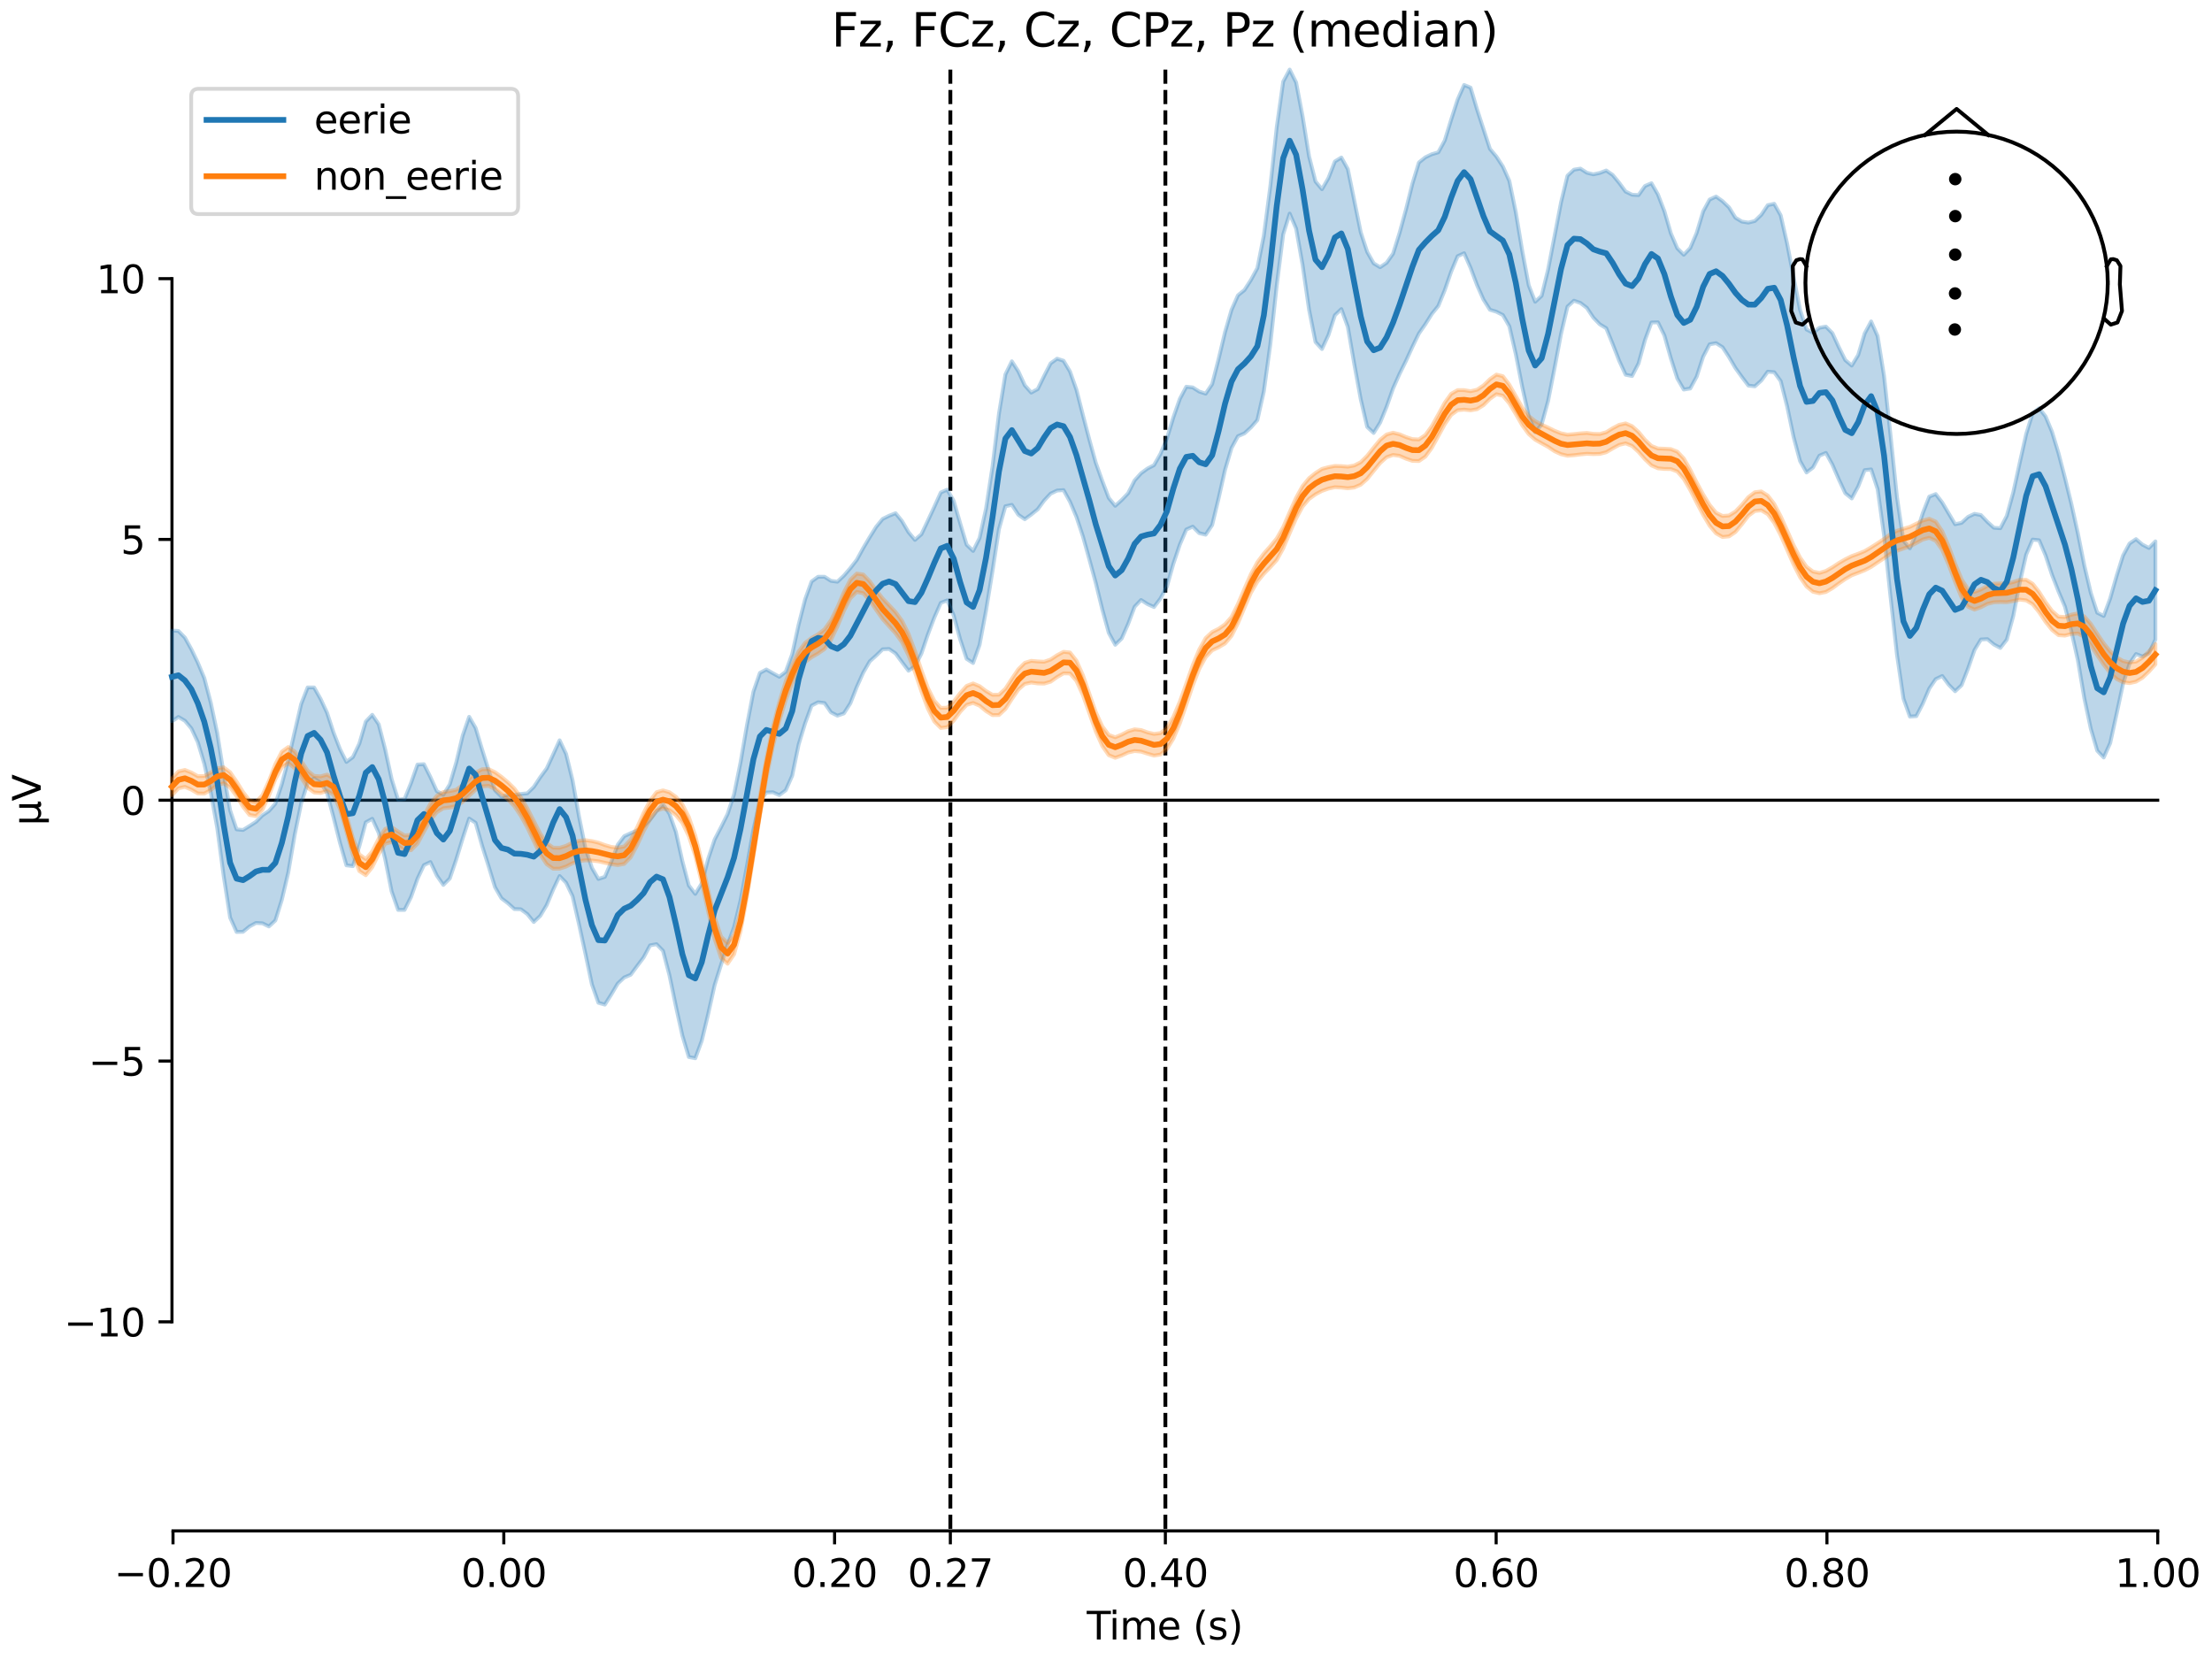 <?xml version="1.0" encoding="utf-8" standalone="no"?>
<!DOCTYPE svg PUBLIC "-//W3C//DTD SVG 1.1//EN"
  "http://www.w3.org/Graphics/SVG/1.1/DTD/svg11.dtd">
<svg xmlns:xlink="http://www.w3.org/1999/xlink" width="576pt" height="432pt" viewBox="0 0 576 432" xmlns="http://www.w3.org/2000/svg" version="1.1">
 <defs>
  <style type="text/css">*{stroke-linejoin: round; stroke-linecap: butt}</style>
 </defs>
 <g id="figure_1">
  <g id="patch_1">
   <path d="M 0 432 
L 576 432 
L 576 0 
L 0 0 
z
" style="fill: #ffffff"/>
  </g>
  <g id="axes_1">
   <g id="patch_2">
    <path d="M 44.783 398.644 
L 561.867 398.644 
L 561.867 18.118 
L 44.783 18.118 
L 44.783 398.644 
z
" style="fill: none; opacity: 0"/>
   </g>
   <g id="patch_3">
    <path d="M 44.783 344.208 
L 44.783 72.554 
" style="fill: none; stroke: #000000; stroke-width: 0.8; stroke-linejoin: miter; stroke-linecap: square"/>
   </g>
   <g id="LineCollection_1">
    <path d="M 247.471 18.118 
L 247.471 398.644 
" clip-path="url(#p47ead41573)" style="fill: none; stroke-dasharray: 3.7,1.6; stroke-dashoffset: 0; stroke: #000000"/>
    <path d="M 303.46 18.118 
L 303.46 398.644 
" clip-path="url(#p47ead41573)" style="fill: none; stroke-dasharray: 3.7,1.6; stroke-dashoffset: 0; stroke: #000000"/>
   </g>
   <g id="matplotlib.axis_1">
    <g id="xtick_1">
     <g id="line2d_1">
      <defs>
       <path id="m193ccd7832" d="M 0 0 
L 0 3.5 
" style="stroke: #000000; stroke-width: 0.8"/>
      </defs>
      <g>
       <use xlink:href="#m193ccd7832" x="45.052" y="398.644" style="stroke: #000000; stroke-width: 0.8"/>
      </g>
     </g>
     <g id="text_1">
      <!-- −0.20 -->
      <g transform="translate(29.73 413.242) scale(0.1 -0.1)">
       <defs>
        <path id="DejaVuSans-2212" d="M 678 2272 
L 4684 2272 
L 4684 1741 
L 678 1741 
L 678 2272 
z
" transform="scale(0.016)"/>
        <path id="DejaVuSans-30" d="M 2034 4250 
Q 1547 4250 1301 3770 
Q 1056 3291 1056 2328 
Q 1056 1369 1301 889 
Q 1547 409 2034 409 
Q 2525 409 2770 889 
Q 3016 1369 3016 2328 
Q 3016 3291 2770 3770 
Q 2525 4250 2034 4250 
z
M 2034 4750 
Q 2819 4750 3233 4129 
Q 3647 3509 3647 2328 
Q 3647 1150 3233 529 
Q 2819 -91 2034 -91 
Q 1250 -91 836 529 
Q 422 1150 422 2328 
Q 422 3509 836 4129 
Q 1250 4750 2034 4750 
z
" transform="scale(0.016)"/>
        <path id="DejaVuSans-2e" d="M 684 794 
L 1344 794 
L 1344 0 
L 684 0 
L 684 794 
z
" transform="scale(0.016)"/>
        <path id="DejaVuSans-32" d="M 1228 531 
L 3431 531 
L 3431 0 
L 469 0 
L 469 531 
Q 828 903 1448 1529 
Q 2069 2156 2228 2338 
Q 2531 2678 2651 2914 
Q 2772 3150 2772 3378 
Q 2772 3750 2511 3984 
Q 2250 4219 1831 4219 
Q 1534 4219 1204 4116 
Q 875 4013 500 3803 
L 500 4441 
Q 881 4594 1212 4672 
Q 1544 4750 1819 4750 
Q 2544 4750 2975 4387 
Q 3406 4025 3406 3419 
Q 3406 3131 3298 2873 
Q 3191 2616 2906 2266 
Q 2828 2175 2409 1742 
Q 1991 1309 1228 531 
z
" transform="scale(0.016)"/>
       </defs>
       <use xlink:href="#DejaVuSans-2212"/>
       <use xlink:href="#DejaVuSans-30" transform="translate(83.789 0)"/>
       <use xlink:href="#DejaVuSans-2e" transform="translate(147.412 0)"/>
       <use xlink:href="#DejaVuSans-32" transform="translate(179.199 0)"/>
       <use xlink:href="#DejaVuSans-30" transform="translate(242.822 0)"/>
      </g>
     </g>
    </g>
    <g id="xtick_2">
     <g id="line2d_2">
      <g>
       <use xlink:href="#m193ccd7832" x="131.188" y="398.644" style="stroke: #000000; stroke-width: 0.8"/>
      </g>
     </g>
     <g id="text_2">
      <!-- 0.00 -->
      <g transform="translate(120.055 413.242) scale(0.1 -0.1)">
       <use xlink:href="#DejaVuSans-30"/>
       <use xlink:href="#DejaVuSans-2e" transform="translate(63.623 0)"/>
       <use xlink:href="#DejaVuSans-30" transform="translate(95.41 0)"/>
       <use xlink:href="#DejaVuSans-30" transform="translate(159.033 0)"/>
      </g>
     </g>
    </g>
    <g id="xtick_3">
     <g id="line2d_3">
      <g>
       <use xlink:href="#m193ccd7832" x="217.324" y="398.644" style="stroke: #000000; stroke-width: 0.8"/>
      </g>
     </g>
     <g id="text_3">
      <!-- 0.20 -->
      <g transform="translate(206.191 413.242) scale(0.1 -0.1)">
       <use xlink:href="#DejaVuSans-30"/>
       <use xlink:href="#DejaVuSans-2e" transform="translate(63.623 0)"/>
       <use xlink:href="#DejaVuSans-32" transform="translate(95.41 0)"/>
       <use xlink:href="#DejaVuSans-30" transform="translate(159.033 0)"/>
      </g>
     </g>
    </g>
    <g id="xtick_4">
     <g id="line2d_4">
      <g>
       <use xlink:href="#m193ccd7832" x="247.471" y="398.644" style="stroke: #000000; stroke-width: 0.8"/>
      </g>
     </g>
     <g id="text_4">
      <!-- 0.27 -->
      <g transform="translate(236.339 413.242) scale(0.1 -0.1)">
       <defs>
        <path id="DejaVuSans-37" d="M 525 4666 
L 3525 4666 
L 3525 4397 
L 1831 0 
L 1172 0 
L 2766 4134 
L 525 4134 
L 525 4666 
z
" transform="scale(0.016)"/>
       </defs>
       <use xlink:href="#DejaVuSans-30"/>
       <use xlink:href="#DejaVuSans-2e" transform="translate(63.623 0)"/>
       <use xlink:href="#DejaVuSans-32" transform="translate(95.41 0)"/>
       <use xlink:href="#DejaVuSans-37" transform="translate(159.033 0)"/>
      </g>
     </g>
    </g>
    <g id="xtick_5">
     <g id="line2d_5">
      <g>
       <use xlink:href="#m193ccd7832" x="303.46" y="398.644" style="stroke: #000000; stroke-width: 0.8"/>
      </g>
     </g>
     <g id="text_5">
      <!-- 0.40 -->
      <g transform="translate(292.327 413.242) scale(0.1 -0.1)">
       <defs>
        <path id="DejaVuSans-34" d="M 2419 4116 
L 825 1625 
L 2419 1625 
L 2419 4116 
z
M 2253 4666 
L 3047 4666 
L 3047 1625 
L 3713 1625 
L 3713 1100 
L 3047 1100 
L 3047 0 
L 2419 0 
L 2419 1100 
L 313 1100 
L 313 1709 
L 2253 4666 
z
" transform="scale(0.016)"/>
       </defs>
       <use xlink:href="#DejaVuSans-30"/>
       <use xlink:href="#DejaVuSans-2e" transform="translate(63.623 0)"/>
       <use xlink:href="#DejaVuSans-34" transform="translate(95.41 0)"/>
       <use xlink:href="#DejaVuSans-30" transform="translate(159.033 0)"/>
      </g>
     </g>
    </g>
    <g id="xtick_6">
     <g id="line2d_6">
      <g>
       <use xlink:href="#m193ccd7832" x="389.595" y="398.644" style="stroke: #000000; stroke-width: 0.8"/>
      </g>
     </g>
     <g id="text_6">
      <!-- 0.60 -->
      <g transform="translate(378.463 413.242) scale(0.1 -0.1)">
       <defs>
        <path id="DejaVuSans-36" d="M 2113 2584 
Q 1688 2584 1439 2293 
Q 1191 2003 1191 1497 
Q 1191 994 1439 701 
Q 1688 409 2113 409 
Q 2538 409 2786 701 
Q 3034 994 3034 1497 
Q 3034 2003 2786 2293 
Q 2538 2584 2113 2584 
z
M 3366 4563 
L 3366 3988 
Q 3128 4100 2886 4159 
Q 2644 4219 2406 4219 
Q 1781 4219 1451 3797 
Q 1122 3375 1075 2522 
Q 1259 2794 1537 2939 
Q 1816 3084 2150 3084 
Q 2853 3084 3261 2657 
Q 3669 2231 3669 1497 
Q 3669 778 3244 343 
Q 2819 -91 2113 -91 
Q 1303 -91 875 529 
Q 447 1150 447 2328 
Q 447 3434 972 4092 
Q 1497 4750 2381 4750 
Q 2619 4750 2861 4703 
Q 3103 4656 3366 4563 
z
" transform="scale(0.016)"/>
       </defs>
       <use xlink:href="#DejaVuSans-30"/>
       <use xlink:href="#DejaVuSans-2e" transform="translate(63.623 0)"/>
       <use xlink:href="#DejaVuSans-36" transform="translate(95.41 0)"/>
       <use xlink:href="#DejaVuSans-30" transform="translate(159.033 0)"/>
      </g>
     </g>
    </g>
    <g id="xtick_7">
     <g id="line2d_7">
      <g>
       <use xlink:href="#m193ccd7832" x="475.731" y="398.644" style="stroke: #000000; stroke-width: 0.8"/>
      </g>
     </g>
     <g id="text_7">
      <!-- 0.80 -->
      <g transform="translate(464.598 413.242) scale(0.1 -0.1)">
       <defs>
        <path id="DejaVuSans-38" d="M 2034 2216 
Q 1584 2216 1326 1975 
Q 1069 1734 1069 1313 
Q 1069 891 1326 650 
Q 1584 409 2034 409 
Q 2484 409 2743 651 
Q 3003 894 3003 1313 
Q 3003 1734 2745 1975 
Q 2488 2216 2034 2216 
z
M 1403 2484 
Q 997 2584 770 2862 
Q 544 3141 544 3541 
Q 544 4100 942 4425 
Q 1341 4750 2034 4750 
Q 2731 4750 3128 4425 
Q 3525 4100 3525 3541 
Q 3525 3141 3298 2862 
Q 3072 2584 2669 2484 
Q 3125 2378 3379 2068 
Q 3634 1759 3634 1313 
Q 3634 634 3220 271 
Q 2806 -91 2034 -91 
Q 1263 -91 848 271 
Q 434 634 434 1313 
Q 434 1759 690 2068 
Q 947 2378 1403 2484 
z
M 1172 3481 
Q 1172 3119 1398 2916 
Q 1625 2713 2034 2713 
Q 2441 2713 2670 2916 
Q 2900 3119 2900 3481 
Q 2900 3844 2670 4047 
Q 2441 4250 2034 4250 
Q 1625 4250 1398 4047 
Q 1172 3844 1172 3481 
z
" transform="scale(0.016)"/>
       </defs>
       <use xlink:href="#DejaVuSans-30"/>
       <use xlink:href="#DejaVuSans-2e" transform="translate(63.623 0)"/>
       <use xlink:href="#DejaVuSans-38" transform="translate(95.41 0)"/>
       <use xlink:href="#DejaVuSans-30" transform="translate(159.033 0)"/>
      </g>
     </g>
    </g>
    <g id="xtick_8">
     <g id="line2d_8">
      <g>
       <use xlink:href="#m193ccd7832" x="561.867" y="398.644" style="stroke: #000000; stroke-width: 0.8"/>
      </g>
     </g>
     <g id="text_8">
      <!-- 1.00 -->
      <g transform="translate(550.734 413.242) scale(0.1 -0.1)">
       <defs>
        <path id="DejaVuSans-31" d="M 794 531 
L 1825 531 
L 1825 4091 
L 703 3866 
L 703 4441 
L 1819 4666 
L 2450 4666 
L 2450 531 
L 3481 531 
L 3481 0 
L 794 0 
L 794 531 
z
" transform="scale(0.016)"/>
       </defs>
       <use xlink:href="#DejaVuSans-31"/>
       <use xlink:href="#DejaVuSans-2e" transform="translate(63.623 0)"/>
       <use xlink:href="#DejaVuSans-30" transform="translate(95.41 0)"/>
       <use xlink:href="#DejaVuSans-30" transform="translate(159.033 0)"/>
      </g>
     </g>
    </g>
    <g id="text_9">
     <!-- Time (s) -->
     <g transform="translate(282.996 426.92) scale(0.1 -0.1)">
      <defs>
       <path id="DejaVuSans-54" d="M -19 4666 
L 3928 4666 
L 3928 4134 
L 2272 4134 
L 2272 0 
L 1638 0 
L 1638 4134 
L -19 4134 
L -19 4666 
z
" transform="scale(0.016)"/>
       <path id="DejaVuSans-69" d="M 603 3500 
L 1178 3500 
L 1178 0 
L 603 0 
L 603 3500 
z
M 603 4863 
L 1178 4863 
L 1178 4134 
L 603 4134 
L 603 4863 
z
" transform="scale(0.016)"/>
       <path id="DejaVuSans-6d" d="M 3328 2828 
Q 3544 3216 3844 3400 
Q 4144 3584 4550 3584 
Q 5097 3584 5394 3201 
Q 5691 2819 5691 2113 
L 5691 0 
L 5113 0 
L 5113 2094 
Q 5113 2597 4934 2840 
Q 4756 3084 4391 3084 
Q 3944 3084 3684 2787 
Q 3425 2491 3425 1978 
L 3425 0 
L 2847 0 
L 2847 2094 
Q 2847 2600 2669 2842 
Q 2491 3084 2119 3084 
Q 1678 3084 1418 2786 
Q 1159 2488 1159 1978 
L 1159 0 
L 581 0 
L 581 3500 
L 1159 3500 
L 1159 2956 
Q 1356 3278 1631 3431 
Q 1906 3584 2284 3584 
Q 2666 3584 2933 3390 
Q 3200 3197 3328 2828 
z
" transform="scale(0.016)"/>
       <path id="DejaVuSans-65" d="M 3597 1894 
L 3597 1613 
L 953 1613 
Q 991 1019 1311 708 
Q 1631 397 2203 397 
Q 2534 397 2845 478 
Q 3156 559 3463 722 
L 3463 178 
Q 3153 47 2828 -22 
Q 2503 -91 2169 -91 
Q 1331 -91 842 396 
Q 353 884 353 1716 
Q 353 2575 817 3079 
Q 1281 3584 2069 3584 
Q 2775 3584 3186 3129 
Q 3597 2675 3597 1894 
z
M 3022 2063 
Q 3016 2534 2758 2815 
Q 2500 3097 2075 3097 
Q 1594 3097 1305 2825 
Q 1016 2553 972 2059 
L 3022 2063 
z
" transform="scale(0.016)"/>
       <path id="DejaVuSans-20" transform="scale(0.016)"/>
       <path id="DejaVuSans-28" d="M 1984 4856 
Q 1566 4138 1362 3434 
Q 1159 2731 1159 2009 
Q 1159 1288 1364 580 
Q 1569 -128 1984 -844 
L 1484 -844 
Q 1016 -109 783 600 
Q 550 1309 550 2009 
Q 550 2706 781 3412 
Q 1013 4119 1484 4856 
L 1984 4856 
z
" transform="scale(0.016)"/>
       <path id="DejaVuSans-73" d="M 2834 3397 
L 2834 2853 
Q 2591 2978 2328 3040 
Q 2066 3103 1784 3103 
Q 1356 3103 1142 2972 
Q 928 2841 928 2578 
Q 928 2378 1081 2264 
Q 1234 2150 1697 2047 
L 1894 2003 
Q 2506 1872 2764 1633 
Q 3022 1394 3022 966 
Q 3022 478 2636 193 
Q 2250 -91 1575 -91 
Q 1294 -91 989 -36 
Q 684 19 347 128 
L 347 722 
Q 666 556 975 473 
Q 1284 391 1588 391 
Q 1994 391 2212 530 
Q 2431 669 2431 922 
Q 2431 1156 2273 1281 
Q 2116 1406 1581 1522 
L 1381 1569 
Q 847 1681 609 1914 
Q 372 2147 372 2553 
Q 372 3047 722 3315 
Q 1072 3584 1716 3584 
Q 2034 3584 2315 3537 
Q 2597 3491 2834 3397 
z
" transform="scale(0.016)"/>
       <path id="DejaVuSans-29" d="M 513 4856 
L 1013 4856 
Q 1481 4119 1714 3412 
Q 1947 2706 1947 2009 
Q 1947 1309 1714 600 
Q 1481 -109 1013 -844 
L 513 -844 
Q 928 -128 1133 580 
Q 1338 1288 1338 2009 
Q 1338 2731 1133 3434 
Q 928 4138 513 4856 
z
" transform="scale(0.016)"/>
      </defs>
      <use xlink:href="#DejaVuSans-54"/>
      <use xlink:href="#DejaVuSans-69" transform="translate(57.959 0)"/>
      <use xlink:href="#DejaVuSans-6d" transform="translate(85.742 0)"/>
      <use xlink:href="#DejaVuSans-65" transform="translate(183.154 0)"/>
      <use xlink:href="#DejaVuSans-20" transform="translate(244.678 0)"/>
      <use xlink:href="#DejaVuSans-28" transform="translate(276.465 0)"/>
      <use xlink:href="#DejaVuSans-73" transform="translate(315.479 0)"/>
      <use xlink:href="#DejaVuSans-29" transform="translate(367.578 0)"/>
     </g>
    </g>
   </g>
   <g id="matplotlib.axis_2">
    <g id="ytick_1">
     <g id="line2d_9">
      <defs>
       <path id="m427711c421" d="M 0 0 
L -3.5 0 
" style="stroke: #000000; stroke-width: 0.8"/>
      </defs>
      <g>
       <use xlink:href="#m427711c421" x="44.783" y="344.208" style="stroke: #000000; stroke-width: 0.8"/>
      </g>
     </g>
     <g id="text_10">
      <!-- −10 -->
      <g transform="translate(16.678 348.007) scale(0.1 -0.1)">
       <use xlink:href="#DejaVuSans-2212"/>
       <use xlink:href="#DejaVuSans-31" transform="translate(83.789 0)"/>
       <use xlink:href="#DejaVuSans-30" transform="translate(147.412 0)"/>
      </g>
     </g>
    </g>
    <g id="ytick_2">
     <g id="line2d_10">
      <g>
       <use xlink:href="#m427711c421" x="44.783" y="276.295" style="stroke: #000000; stroke-width: 0.8"/>
      </g>
     </g>
     <g id="text_11">
      <!-- −5 -->
      <g transform="translate(23.041 280.094) scale(0.1 -0.1)">
       <defs>
        <path id="DejaVuSans-35" d="M 691 4666 
L 3169 4666 
L 3169 4134 
L 1269 4134 
L 1269 2991 
Q 1406 3038 1543 3061 
Q 1681 3084 1819 3084 
Q 2600 3084 3056 2656 
Q 3513 2228 3513 1497 
Q 3513 744 3044 326 
Q 2575 -91 1722 -91 
Q 1428 -91 1123 -41 
Q 819 9 494 109 
L 494 744 
Q 775 591 1075 516 
Q 1375 441 1709 441 
Q 2250 441 2565 725 
Q 2881 1009 2881 1497 
Q 2881 1984 2565 2268 
Q 2250 2553 1709 2553 
Q 1456 2553 1204 2497 
Q 953 2441 691 2322 
L 691 4666 
z
" transform="scale(0.016)"/>
       </defs>
       <use xlink:href="#DejaVuSans-2212"/>
       <use xlink:href="#DejaVuSans-35" transform="translate(83.789 0)"/>
      </g>
     </g>
    </g>
    <g id="ytick_3">
     <g id="line2d_11">
      <g>
       <use xlink:href="#m427711c421" x="44.783" y="208.381" style="stroke: #000000; stroke-width: 0.8"/>
      </g>
     </g>
     <g id="text_12">
      <!-- 0 -->
      <g transform="translate(31.421 212.18) scale(0.1 -0.1)">
       <use xlink:href="#DejaVuSans-30"/>
      </g>
     </g>
    </g>
    <g id="ytick_4">
     <g id="line2d_12">
      <g>
       <use xlink:href="#m427711c421" x="44.783" y="140.467" style="stroke: #000000; stroke-width: 0.8"/>
      </g>
     </g>
     <g id="text_13">
      <!-- 5 -->
      <g transform="translate(31.421 144.267) scale(0.1 -0.1)">
       <use xlink:href="#DejaVuSans-35"/>
      </g>
     </g>
    </g>
    <g id="ytick_5">
     <g id="line2d_13">
      <g>
       <use xlink:href="#m427711c421" x="44.783" y="72.554" style="stroke: #000000; stroke-width: 0.8"/>
      </g>
     </g>
     <g id="text_14">
      <!-- 10 -->
      <g transform="translate(25.058 76.353) scale(0.1 -0.1)">
       <use xlink:href="#DejaVuSans-31"/>
       <use xlink:href="#DejaVuSans-30" transform="translate(63.623 0)"/>
      </g>
     </g>
    </g>
    <g id="text_15">
     <!-- µV -->
     <g transform="translate(10.599 214.982) rotate(-90) scale(0.1 -0.1)">
      <defs>
       <path id="DejaVuSans-b5" d="M 544 -1331 
L 544 3500 
L 1119 3500 
L 1119 1325 
Q 1119 872 1334 640 
Q 1550 409 1972 409 
Q 2434 409 2667 671 
Q 2900 934 2900 1459 
L 2900 3500 
L 3475 3500 
L 3475 806 
Q 3475 619 3529 530 
Q 3584 441 3700 441 
Q 3728 441 3778 458 
Q 3828 475 3916 513 
L 3916 50 
Q 3788 -22 3673 -56 
Q 3559 -91 3450 -91 
Q 3234 -91 3106 31 
Q 2978 153 2931 403 
Q 2775 156 2548 32 
Q 2322 -91 2016 -91 
Q 1697 -91 1473 31 
Q 1250 153 1119 397 
L 1119 -1331 
L 544 -1331 
z
" transform="scale(0.016)"/>
       <path id="DejaVuSans-56" d="M 1831 0 
L 50 4666 
L 709 4666 
L 2188 738 
L 3669 4666 
L 4325 4666 
L 2547 0 
L 1831 0 
z
" transform="scale(0.016)"/>
      </defs>
      <use xlink:href="#DejaVuSans-b5"/>
      <use xlink:href="#DejaVuSans-56" transform="translate(63.623 0)"/>
     </g>
    </g>
   </g>
   <g id="patch_4">
    <path d="M 45.052 398.644 
L 561.867 398.644 
" style="fill: none; stroke: #000000; stroke-width: 0.8; stroke-linejoin: miter; stroke-linecap: square"/>
   </g>
   <g id="patch_5">
    <path d="M 44.783 208.381 
L 561.867 208.381 
" style="fill: none; stroke: #000000; stroke-width: 0.8; stroke-linejoin: miter; stroke-linecap: square"/>
   </g>
   <g id="text_16">
    <!-- Fz, FCz, Cz, CPz, Pz (median) -->
    <g transform="translate(216.538 12.118) scale(0.12 -0.12)">
     <defs>
      <path id="DejaVuSans-46" d="M 628 4666 
L 3309 4666 
L 3309 4134 
L 1259 4134 
L 1259 2759 
L 3109 2759 
L 3109 2228 
L 1259 2228 
L 1259 0 
L 628 0 
L 628 4666 
z
" transform="scale(0.016)"/>
      <path id="DejaVuSans-7a" d="M 353 3500 
L 3084 3500 
L 3084 2975 
L 922 459 
L 3084 459 
L 3084 0 
L 275 0 
L 275 525 
L 2438 3041 
L 353 3041 
L 353 3500 
z
" transform="scale(0.016)"/>
      <path id="DejaVuSans-2c" d="M 750 794 
L 1409 794 
L 1409 256 
L 897 -744 
L 494 -744 
L 750 256 
L 750 794 
z
" transform="scale(0.016)"/>
      <path id="DejaVuSans-43" d="M 4122 4306 
L 4122 3641 
Q 3803 3938 3442 4084 
Q 3081 4231 2675 4231 
Q 1875 4231 1450 3742 
Q 1025 3253 1025 2328 
Q 1025 1406 1450 917 
Q 1875 428 2675 428 
Q 3081 428 3442 575 
Q 3803 722 4122 1019 
L 4122 359 
Q 3791 134 3420 21 
Q 3050 -91 2638 -91 
Q 1578 -91 968 557 
Q 359 1206 359 2328 
Q 359 3453 968 4101 
Q 1578 4750 2638 4750 
Q 3056 4750 3426 4639 
Q 3797 4528 4122 4306 
z
" transform="scale(0.016)"/>
      <path id="DejaVuSans-50" d="M 1259 4147 
L 1259 2394 
L 2053 2394 
Q 2494 2394 2734 2622 
Q 2975 2850 2975 3272 
Q 2975 3691 2734 3919 
Q 2494 4147 2053 4147 
L 1259 4147 
z
M 628 4666 
L 2053 4666 
Q 2838 4666 3239 4311 
Q 3641 3956 3641 3272 
Q 3641 2581 3239 2228 
Q 2838 1875 2053 1875 
L 1259 1875 
L 1259 0 
L 628 0 
L 628 4666 
z
" transform="scale(0.016)"/>
      <path id="DejaVuSans-64" d="M 2906 2969 
L 2906 4863 
L 3481 4863 
L 3481 0 
L 2906 0 
L 2906 525 
Q 2725 213 2448 61 
Q 2172 -91 1784 -91 
Q 1150 -91 751 415 
Q 353 922 353 1747 
Q 353 2572 751 3078 
Q 1150 3584 1784 3584 
Q 2172 3584 2448 3432 
Q 2725 3281 2906 2969 
z
M 947 1747 
Q 947 1113 1208 752 
Q 1469 391 1925 391 
Q 2381 391 2643 752 
Q 2906 1113 2906 1747 
Q 2906 2381 2643 2742 
Q 2381 3103 1925 3103 
Q 1469 3103 1208 2742 
Q 947 2381 947 1747 
z
" transform="scale(0.016)"/>
      <path id="DejaVuSans-61" d="M 2194 1759 
Q 1497 1759 1228 1600 
Q 959 1441 959 1056 
Q 959 750 1161 570 
Q 1363 391 1709 391 
Q 2188 391 2477 730 
Q 2766 1069 2766 1631 
L 2766 1759 
L 2194 1759 
z
M 3341 1997 
L 3341 0 
L 2766 0 
L 2766 531 
Q 2569 213 2275 61 
Q 1981 -91 1556 -91 
Q 1019 -91 701 211 
Q 384 513 384 1019 
Q 384 1609 779 1909 
Q 1175 2209 1959 2209 
L 2766 2209 
L 2766 2266 
Q 2766 2663 2505 2880 
Q 2244 3097 1772 3097 
Q 1472 3097 1187 3025 
Q 903 2953 641 2809 
L 641 3341 
Q 956 3463 1253 3523 
Q 1550 3584 1831 3584 
Q 2591 3584 2966 3190 
Q 3341 2797 3341 1997 
z
" transform="scale(0.016)"/>
      <path id="DejaVuSans-6e" d="M 3513 2113 
L 3513 0 
L 2938 0 
L 2938 2094 
Q 2938 2591 2744 2837 
Q 2550 3084 2163 3084 
Q 1697 3084 1428 2787 
Q 1159 2491 1159 1978 
L 1159 0 
L 581 0 
L 581 3500 
L 1159 3500 
L 1159 2956 
Q 1366 3272 1645 3428 
Q 1925 3584 2291 3584 
Q 2894 3584 3203 3211 
Q 3513 2838 3513 2113 
z
" transform="scale(0.016)"/>
     </defs>
     <use xlink:href="#DejaVuSans-46"/>
     <use xlink:href="#DejaVuSans-7a" transform="translate(57.52 0)"/>
     <use xlink:href="#DejaVuSans-2c" transform="translate(110.01 0)"/>
     <use xlink:href="#DejaVuSans-20" transform="translate(141.797 0)"/>
     <use xlink:href="#DejaVuSans-46" transform="translate(173.584 0)"/>
     <use xlink:href="#DejaVuSans-43" transform="translate(231.104 0)"/>
     <use xlink:href="#DejaVuSans-7a" transform="translate(300.928 0)"/>
     <use xlink:href="#DejaVuSans-2c" transform="translate(353.418 0)"/>
     <use xlink:href="#DejaVuSans-20" transform="translate(385.205 0)"/>
     <use xlink:href="#DejaVuSans-43" transform="translate(416.992 0)"/>
     <use xlink:href="#DejaVuSans-7a" transform="translate(486.816 0)"/>
     <use xlink:href="#DejaVuSans-2c" transform="translate(539.307 0)"/>
     <use xlink:href="#DejaVuSans-20" transform="translate(571.094 0)"/>
     <use xlink:href="#DejaVuSans-43" transform="translate(602.881 0)"/>
     <use xlink:href="#DejaVuSans-50" transform="translate(672.705 0)"/>
     <use xlink:href="#DejaVuSans-7a" transform="translate(733.008 0)"/>
     <use xlink:href="#DejaVuSans-2c" transform="translate(785.498 0)"/>
     <use xlink:href="#DejaVuSans-20" transform="translate(817.285 0)"/>
     <use xlink:href="#DejaVuSans-50" transform="translate(849.072 0)"/>
     <use xlink:href="#DejaVuSans-7a" transform="translate(909.375 0)"/>
     <use xlink:href="#DejaVuSans-20" transform="translate(961.865 0)"/>
     <use xlink:href="#DejaVuSans-28" transform="translate(993.652 0)"/>
     <use xlink:href="#DejaVuSans-6d" transform="translate(1032.666 0)"/>
     <use xlink:href="#DejaVuSans-65" transform="translate(1130.078 0)"/>
     <use xlink:href="#DejaVuSans-64" transform="translate(1191.602 0)"/>
     <use xlink:href="#DejaVuSans-69" transform="translate(1255.078 0)"/>
     <use xlink:href="#DejaVuSans-61" transform="translate(1282.861 0)"/>
     <use xlink:href="#DejaVuSans-6e" transform="translate(1344.141 0)"/>
     <use xlink:href="#DejaVuSans-29" transform="translate(1407.52 0)"/>
    </g>
   </g>
   <g id="legend_1">
    <g id="patch_6">
     <path d="M 51.783 55.753 
L 132.925 55.753 
Q 134.925 55.753 134.925 53.753 
L 134.925 25.118 
Q 134.925 23.118 132.925 23.118 
L 51.783 23.118 
Q 49.783 23.118 49.783 25.118 
L 49.783 53.753 
Q 49.783 55.753 51.783 55.753 
z
" style="fill: #ffffff; opacity: 0.8; stroke: #cccccc; stroke-linejoin: miter"/>
    </g>
    <g id="line2d_14">
     <path d="M 53.783 31.217 
L 63.783 31.217 
L 73.783 31.217 
" style="fill: none; stroke: #1f77b4; stroke-width: 1.5; stroke-linecap: square"/>
    </g>
    <g id="text_17">
     <!-- eerie -->
     <g transform="translate(81.783 34.717) scale(0.1 -0.1)">
      <defs>
       <path id="DejaVuSans-72" d="M 2631 2963 
Q 2534 3019 2420 3045 
Q 2306 3072 2169 3072 
Q 1681 3072 1420 2755 
Q 1159 2438 1159 1844 
L 1159 0 
L 581 0 
L 581 3500 
L 1159 3500 
L 1159 2956 
Q 1341 3275 1631 3429 
Q 1922 3584 2338 3584 
Q 2397 3584 2469 3576 
Q 2541 3569 2628 3553 
L 2631 2963 
z
" transform="scale(0.016)"/>
      </defs>
      <use xlink:href="#DejaVuSans-65"/>
      <use xlink:href="#DejaVuSans-65" transform="translate(61.523 0)"/>
      <use xlink:href="#DejaVuSans-72" transform="translate(123.047 0)"/>
      <use xlink:href="#DejaVuSans-69" transform="translate(164.16 0)"/>
      <use xlink:href="#DejaVuSans-65" transform="translate(191.943 0)"/>
     </g>
    </g>
    <g id="line2d_15">
     <path d="M 53.783 45.895 
L 63.783 45.895 
L 73.783 45.895 
" style="fill: none; stroke: #ff7f0e; stroke-width: 1.5; stroke-linecap: square"/>
    </g>
    <g id="text_18">
     <!-- non_eerie -->
     <g transform="translate(81.783 49.395) scale(0.1 -0.1)">
      <defs>
       <path id="DejaVuSans-6f" d="M 1959 3097 
Q 1497 3097 1228 2736 
Q 959 2375 959 1747 
Q 959 1119 1226 758 
Q 1494 397 1959 397 
Q 2419 397 2687 759 
Q 2956 1122 2956 1747 
Q 2956 2369 2687 2733 
Q 2419 3097 1959 3097 
z
M 1959 3584 
Q 2709 3584 3137 3096 
Q 3566 2609 3566 1747 
Q 3566 888 3137 398 
Q 2709 -91 1959 -91 
Q 1206 -91 779 398 
Q 353 888 353 1747 
Q 353 2609 779 3096 
Q 1206 3584 1959 3584 
z
" transform="scale(0.016)"/>
       <path id="DejaVuSans-5f" d="M 3263 -1063 
L 3263 -1509 
L -63 -1509 
L -63 -1063 
L 3263 -1063 
z
" transform="scale(0.016)"/>
      </defs>
      <use xlink:href="#DejaVuSans-6e"/>
      <use xlink:href="#DejaVuSans-6f" transform="translate(63.379 0)"/>
      <use xlink:href="#DejaVuSans-6e" transform="translate(124.561 0)"/>
      <use xlink:href="#DejaVuSans-5f" transform="translate(187.939 0)"/>
      <use xlink:href="#DejaVuSans-65" transform="translate(237.939 0)"/>
      <use xlink:href="#DejaVuSans-65" transform="translate(299.463 0)"/>
      <use xlink:href="#DejaVuSans-72" transform="translate(360.986 0)"/>
      <use xlink:href="#DejaVuSans-69" transform="translate(402.1 0)"/>
      <use xlink:href="#DejaVuSans-65" transform="translate(429.883 0)"/>
     </g>
    </g>
   </g>
   <g id="FillBetweenPolyCollection_1">
    <defs>
     <path id="mbce9f9e235" d="M 44.783 -267.82 
L 44.783 -244.179 
L 46.465 -245.305 
L 48.148 -244.307 
L 49.83 -242.314 
L 51.512 -238.735 
L 53.195 -233.115 
L 54.877 -225.669 
L 56.559 -216.441 
L 58.242 -203.927 
L 59.924 -193.06 
L 61.606 -189.316 
L 63.289 -189.363 
L 64.971 -190.747 
L 66.653 -191.665 
L 68.336 -191.572 
L 70.018 -190.755 
L 71.7 -192.308 
L 73.383 -197.67 
L 75.065 -204.806 
L 76.748 -214.644 
L 78.43 -222.819 
L 80.112 -228.103 
L 81.795 -229.302 
L 83.477 -228.197 
L 85.159 -225.518 
L 86.842 -219.191 
L 88.524 -212.548 
L 90.206 -206.672 
L 91.889 -206.456 
L 93.571 -211.669 
L 95.253 -217.861 
L 96.936 -218.79 
L 98.618 -215.102 
L 100.3 -208.292 
L 101.983 -199.877 
L 103.665 -195.065 
L 105.347 -195.067 
L 107.03 -198.413 
L 108.712 -203.159 
L 110.394 -206.726 
L 112.077 -207.519 
L 113.759 -203.978 
L 115.441 -201.57 
L 117.124 -203.243 
L 118.806 -208.199 
L 120.488 -213.682 
L 122.171 -218.844 
L 123.853 -217.73 
L 125.535 -211.789 
L 127.218 -206.478 
L 128.9 -200.971 
L 130.582 -198.085 
L 132.265 -196.801 
L 133.947 -195.281 
L 135.629 -195.227 
L 137.312 -193.981 
L 138.994 -191.912 
L 140.676 -193.502 
L 142.359 -196.318 
L 144.041 -200.324 
L 145.723 -203.876 
L 147.406 -202.139 
L 149.088 -198.635 
L 150.77 -191.332 
L 152.453 -183.61 
L 154.135 -175.657 
L 155.817 -170.883 
L 157.5 -170.394 
L 159.182 -173.041 
L 160.864 -175.888 
L 162.547 -177.469 
L 164.229 -178.171 
L 165.912 -180.446 
L 167.594 -182.672 
L 169.276 -185.825 
L 170.959 -186.135 
L 172.641 -184.423 
L 174.323 -178.028 
L 176.006 -169.941 
L 177.688 -162.345 
L 179.37 -156.754 
L 181.053 -156.43 
L 182.735 -160.969 
L 184.417 -167.985 
L 186.1 -175.531 
L 187.782 -180.856 
L 189.464 -186.005 
L 191.147 -190.563 
L 192.829 -197.479 
L 194.511 -206.562 
L 196.194 -216.011 
L 197.876 -223.414 
L 199.558 -225.622 
L 201.241 -225.698 
L 202.923 -224.957 
L 204.605 -226.213 
L 206.288 -230.008 
L 207.97 -238.149 
L 209.652 -243.659 
L 211.335 -248.249 
L 213.017 -249.129 
L 214.699 -248.929 
L 216.382 -246.499 
L 218.064 -245.641 
L 219.746 -246.233 
L 221.429 -248.848 
L 223.111 -253.129 
L 224.793 -256.865 
L 226.476 -259.776 
L 228.158 -261.295 
L 229.84 -262.925 
L 231.523 -262.998 
L 233.205 -261.84 
L 234.887 -259.567 
L 236.57 -257.35 
L 238.252 -258.527 
L 239.934 -261.814 
L 241.617 -266.761 
L 243.299 -271.191 
L 244.981 -275.012 
L 246.664 -275.669 
L 248.346 -271.709 
L 250.028 -265.507 
L 251.711 -260.437 
L 253.393 -259.357 
L 255.076 -264.06 
L 256.758 -272.991 
L 258.44 -283.26 
L 260.123 -294.198 
L 261.805 -300.169 
L 263.487 -300.534 
L 265.17 -297.958 
L 266.852 -296.793 
L 268.534 -298.016 
L 270.217 -299.376 
L 271.899 -301.662 
L 273.581 -303.458 
L 275.264 -304.26 
L 276.946 -304.377 
L 278.628 -301.326 
L 280.311 -297.378 
L 281.993 -292.306 
L 283.675 -286.293 
L 285.358 -280.137 
L 287.04 -273.291 
L 288.722 -267.187 
L 290.405 -264.099 
L 292.087 -265.728 
L 293.769 -269.539 
L 295.452 -274.003 
L 297.134 -275.764 
L 298.816 -274.685 
L 300.499 -273.926 
L 302.181 -276.139 
L 303.863 -279.274 
L 305.546 -285.208 
L 307.228 -290.19 
L 308.91 -294.119 
L 310.593 -294.863 
L 312.275 -293.17 
L 313.957 -292.77 
L 315.64 -295.267 
L 317.322 -302.229 
L 319.004 -309.653 
L 320.687 -315.334 
L 322.369 -318.425 
L 324.051 -319.146 
L 325.734 -320.684 
L 327.416 -322.609 
L 329.098 -330.059 
L 330.781 -342.267 
L 332.463 -357.691 
L 334.145 -370.973 
L 335.828 -376.379 
L 337.51 -372.468 
L 339.192 -363.005 
L 340.875 -351.382 
L 342.557 -342.931 
L 344.239 -341.111 
L 345.922 -344.742 
L 347.604 -349.922 
L 349.287 -351.516 
L 350.969 -346.879 
L 352.651 -337.195 
L 354.334 -328.027 
L 356.016 -320.826 
L 357.698 -319.261 
L 359.381 -321.95 
L 361.063 -326.051 
L 362.745 -330.832 
L 364.428 -334.609 
L 366.11 -338.006 
L 367.792 -341.678 
L 369.475 -345.149 
L 371.157 -347.565 
L 372.839 -350.235 
L 374.522 -352.315 
L 376.204 -356.419 
L 377.886 -361.257 
L 379.569 -365.284 
L 381.251 -366.056 
L 382.933 -362.246 
L 384.616 -357.763 
L 386.298 -353.983 
L 387.98 -351.337 
L 389.663 -350.823 
L 391.345 -349.965 
L 393.027 -347.051 
L 394.71 -339.775 
L 396.392 -331.225 
L 398.074 -323.658 
L 399.757 -319.451 
L 401.439 -321.462 
L 403.121 -327.594 
L 404.804 -336.152 
L 406.486 -345.026 
L 408.168 -352.151 
L 409.851 -353.693 
L 411.533 -353.117 
L 413.215 -351.823 
L 414.898 -349.29 
L 416.58 -347.549 
L 418.262 -346.529 
L 419.945 -342.408 
L 421.627 -338.072 
L 423.309 -334.421 
L 424.992 -334.082 
L 426.674 -337.355 
L 428.356 -343.462 
L 430.039 -348.022 
L 431.721 -348.066 
L 433.403 -344.646 
L 435.086 -338.706 
L 436.768 -333.443 
L 438.451 -330.56 
L 440.133 -330.833 
L 441.815 -333.923 
L 443.498 -339.109 
L 445.18 -342.342 
L 446.862 -342.64 
L 448.545 -341.585 
L 450.227 -339.019 
L 451.909 -336.148 
L 453.592 -333.823 
L 455.274 -331.594 
L 456.956 -331.391 
L 458.639 -332.899 
L 460.321 -335.213 
L 462.003 -335.074 
L 463.686 -332.771 
L 465.368 -326.182 
L 467.05 -318.19 
L 468.733 -311.943 
L 470.415 -308.966 
L 472.097 -310.247 
L 473.78 -313.347 
L 475.462 -314.061 
L 477.144 -311.012 
L 478.827 -307.156 
L 480.509 -303.555 
L 482.191 -302.201 
L 483.874 -305.323 
L 485.556 -309.569 
L 487.238 -309.76 
L 488.921 -304.649 
L 490.603 -292.644 
L 492.285 -276.633 
L 493.968 -261.53 
L 495.65 -250.112 
L 497.332 -245.399 
L 499.015 -245.517 
L 500.697 -248.773 
L 502.379 -252.702 
L 504.062 -255.154 
L 505.744 -255.975 
L 507.426 -253.716 
L 509.109 -251.997 
L 510.791 -253.577 
L 512.473 -257.907 
L 514.156 -262.735 
L 515.838 -265.478 
L 517.52 -265.565 
L 519.203 -264.177 
L 520.885 -263.281 
L 522.567 -265.445 
L 524.25 -271.588 
L 525.932 -280.187 
L 527.615 -287.584 
L 529.297 -291.496 
L 530.979 -291.309 
L 532.662 -287.363 
L 534.344 -282.288 
L 536.026 -277.998 
L 537.709 -274.036 
L 539.391 -267.583 
L 541.073 -260.08 
L 542.756 -250.155 
L 544.438 -242.252 
L 546.12 -236.512 
L 547.803 -234.754 
L 549.485 -238.479 
L 551.167 -246.128 
L 552.85 -253.963 
L 554.532 -259.193 
L 556.214 -261.688 
L 557.897 -261.05 
L 559.579 -261.88 
L 561.261 -265.465 
L 561.261 -291.024 
L 561.261 -291.024 
L 559.579 -289.31 
L 557.897 -290.181 
L 556.214 -291.614 
L 554.532 -290.474 
L 552.85 -287.385 
L 551.167 -282.07 
L 549.485 -276.161 
L 547.803 -271.604 
L 546.12 -272.451 
L 544.438 -277.632 
L 542.756 -284.742 
L 541.073 -293.123 
L 539.391 -300.75 
L 537.709 -307.581 
L 536.026 -314.017 
L 534.344 -319.552 
L 532.662 -323.575 
L 530.979 -325.702 
L 529.297 -324.412 
L 527.615 -318.973 
L 525.932 -311.464 
L 524.25 -303.779 
L 522.567 -297.671 
L 520.885 -294.45 
L 519.203 -294.583 
L 517.52 -296.107 
L 515.838 -297.876 
L 514.156 -298.201 
L 512.473 -297.409 
L 510.791 -295.853 
L 509.109 -295.496 
L 507.426 -298.321 
L 505.744 -301.166 
L 504.062 -303.348 
L 502.379 -302.681 
L 500.697 -298.405 
L 499.015 -293.113 
L 497.332 -289.225 
L 495.65 -291.246 
L 493.968 -302.538 
L 492.285 -318.723 
L 490.603 -334.093 
L 488.921 -344.508 
L 487.238 -348.3 
L 485.556 -345.181 
L 483.874 -339.571 
L 482.191 -336.805 
L 480.509 -338.241 
L 478.827 -341.615 
L 477.144 -345.266 
L 475.462 -346.955 
L 473.78 -346.652 
L 472.097 -345.358 
L 470.415 -346.202 
L 468.733 -351.319 
L 467.05 -359.83 
L 465.368 -368.555 
L 463.686 -375.94 
L 462.003 -378.939 
L 460.321 -378.576 
L 458.639 -376.082 
L 456.956 -374.457 
L 455.274 -374.036 
L 453.592 -374.3 
L 451.909 -375.304 
L 450.227 -378.006 
L 448.545 -379.624 
L 446.862 -380.818 
L 445.18 -380.037 
L 443.498 -376.959 
L 441.815 -371.366 
L 440.133 -367.418 
L 438.451 -365.661 
L 436.768 -367.347 
L 435.086 -371.249 
L 433.403 -377.019 
L 431.721 -381.369 
L 430.039 -384.292 
L 428.356 -383.572 
L 426.674 -381.206 
L 424.992 -381.302 
L 423.309 -382.116 
L 421.627 -384.397 
L 419.945 -386.442 
L 418.262 -387.601 
L 416.58 -386.967 
L 414.898 -386.605 
L 413.215 -387.021 
L 411.533 -388.094 
L 409.851 -387.818 
L 408.168 -386.249 
L 406.486 -379.293 
L 404.804 -370.541 
L 403.121 -361.824 
L 401.439 -354.965 
L 399.757 -353.426 
L 398.074 -357.729 
L 396.392 -366.677 
L 394.71 -376.734 
L 393.027 -384.89 
L 391.345 -388.646 
L 389.663 -391.232 
L 387.98 -393.234 
L 386.298 -398.387 
L 384.616 -403.539 
L 382.933 -409.183 
L 381.251 -409.872 
L 379.569 -406.088 
L 377.886 -400.861 
L 376.204 -395.399 
L 374.522 -392.333 
L 372.839 -391.84 
L 371.157 -391.037 
L 369.475 -389.682 
L 367.792 -384.173 
L 366.11 -377.434 
L 364.428 -371.304 
L 362.745 -365.937 
L 361.063 -363.56 
L 359.381 -362.416 
L 357.698 -363.431 
L 356.016 -366.409 
L 354.334 -371.531 
L 352.651 -379.785 
L 350.969 -387.97 
L 349.287 -390.99 
L 347.604 -389.954 
L 345.922 -385.635 
L 344.239 -382.732 
L 342.557 -384.74 
L 340.875 -391.308 
L 339.192 -401.72 
L 337.51 -410.525 
L 335.828 -413.882 
L 334.145 -410.757 
L 332.463 -398.895 
L 330.781 -383.411 
L 329.098 -370.637 
L 327.416 -362.193 
L 325.734 -359.092 
L 324.051 -356.481 
L 322.369 -355.11 
L 320.687 -351.322 
L 319.004 -345.533 
L 317.322 -338.513 
L 315.64 -331.976 
L 313.957 -329.488 
L 312.275 -330.043 
L 310.593 -331.116 
L 308.91 -331.299 
L 307.228 -328.138 
L 305.546 -323.337 
L 303.863 -317.838 
L 302.181 -313.82 
L 300.499 -310.872 
L 298.816 -309.997 
L 297.134 -308.772 
L 295.452 -306.913 
L 293.769 -303.579 
L 292.087 -301.804 
L 290.405 -300.289 
L 288.722 -302.332 
L 287.04 -306.753 
L 285.358 -311.44 
L 283.675 -317.491 
L 281.993 -323.898 
L 280.311 -330.503 
L 278.628 -335.257 
L 276.946 -338.06 
L 275.264 -338.601 
L 273.581 -337.386 
L 271.899 -334.13 
L 270.217 -330.685 
L 268.534 -329.769 
L 266.852 -331.67 
L 265.17 -335.312 
L 263.487 -337.915 
L 261.805 -334.509 
L 260.123 -324.257 
L 258.44 -310.467 
L 256.758 -299.544 
L 255.076 -291.89 
L 253.393 -288.54 
L 251.711 -290.156 
L 250.028 -295.744 
L 248.346 -301.542 
L 246.664 -304.495 
L 244.981 -303.756 
L 243.299 -300.037 
L 241.617 -296.433 
L 239.934 -292.888 
L 238.252 -291.412 
L 236.57 -293.43 
L 234.887 -296.315 
L 233.205 -298.366 
L 231.523 -297.701 
L 229.84 -296.878 
L 228.158 -294.825 
L 226.476 -292.134 
L 224.793 -289.301 
L 223.111 -286.23 
L 221.429 -284.065 
L 219.746 -282.111 
L 218.064 -280.526 
L 216.382 -280.749 
L 214.699 -281.821 
L 213.017 -281.808 
L 211.335 -280.583 
L 209.652 -275.943 
L 207.97 -269.379 
L 206.288 -261.677 
L 204.605 -257.073 
L 202.923 -255.776 
L 201.241 -256.704 
L 199.558 -257.669 
L 197.876 -256.774 
L 196.194 -251.911 
L 194.511 -243.192 
L 192.829 -233.446 
L 191.147 -225.149 
L 189.464 -220.027 
L 187.782 -216.652 
L 186.1 -213.423 
L 184.417 -208.395 
L 182.735 -201.962 
L 181.053 -199.24 
L 179.37 -201.422 
L 177.688 -207.776 
L 176.006 -215.344 
L 174.323 -220.102 
L 172.641 -222.615 
L 170.959 -220.805 
L 169.276 -218.571 
L 167.594 -216.876 
L 165.912 -215.734 
L 164.229 -215.04 
L 162.547 -214.265 
L 160.864 -212.037 
L 159.182 -207.612 
L 157.5 -203.669 
L 155.817 -203.125 
L 154.135 -206.021 
L 152.453 -211.116 
L 150.77 -219.407 
L 149.088 -228.852 
L 147.406 -235.69 
L 145.723 -239.226 
L 144.041 -235.536 
L 142.359 -231.896 
L 140.676 -229.613 
L 138.994 -227.073 
L 137.312 -225.425 
L 135.629 -225.255 
L 133.947 -224.994 
L 132.265 -225.048 
L 130.582 -224.541 
L 128.9 -226.192 
L 127.218 -231.505 
L 125.535 -236.85 
L 123.853 -242.434 
L 122.171 -245.342 
L 120.488 -240.488 
L 118.806 -233.449 
L 117.124 -227.753 
L 115.441 -225.06 
L 113.759 -225.969 
L 112.077 -229.652 
L 110.394 -233.006 
L 108.712 -232.905 
L 107.03 -228.113 
L 105.347 -223.935 
L 103.665 -223.748 
L 101.983 -229.138 
L 100.3 -236.866 
L 98.618 -243.397 
L 96.936 -245.866 
L 95.253 -244.106 
L 93.571 -238.367 
L 91.889 -234.859 
L 90.206 -233.6 
L 88.524 -236.959 
L 86.842 -241.284 
L 85.159 -246.419 
L 83.477 -250.015 
L 81.795 -252.982 
L 80.112 -252.987 
L 78.43 -248.692 
L 76.748 -241.492 
L 75.065 -234.134 
L 73.383 -227.813 
L 71.7 -222.724 
L 70.018 -220.817 
L 68.336 -219.695 
L 66.653 -217.998 
L 64.971 -216.919 
L 63.289 -215.875 
L 61.606 -216.041 
L 59.924 -220.982 
L 58.242 -230.565 
L 56.559 -241.145 
L 54.877 -249.052 
L 53.195 -255.445 
L 51.512 -259.456 
L 49.83 -262.946 
L 48.148 -265.969 
L 46.465 -267.695 
L 44.783 -267.82 
z
" style="stroke: #1f77b4; stroke-opacity: 0.3"/>
    </defs>
    <g>
     <use xlink:href="#mbce9f9e235" x="0" y="432" style="fill: #1f77b4; fill-opacity: 0.3; stroke: #1f77b4; stroke-opacity: 0.3"/>
    </g>
   </g>
   <g id="FillBetweenPolyCollection_2">
    <defs>
     <path id="m56a44c3595" d="M 44.783 -229.291 
L 44.783 -224.92 
L 46.465 -226.726 
L 48.148 -227.108 
L 49.83 -226.378 
L 51.512 -225.385 
L 53.195 -225.352 
L 54.877 -226.295 
L 56.559 -227.594 
L 58.242 -228.035 
L 59.924 -226.947 
L 61.606 -224.69 
L 63.289 -221.919 
L 64.971 -219.787 
L 66.653 -219.495 
L 68.336 -221.141 
L 70.018 -224.799 
L 71.7 -229.083 
L 73.383 -232.181 
L 75.065 -233.28 
L 76.748 -231.943 
L 78.43 -229.484 
L 80.112 -226.884 
L 81.795 -225.641 
L 83.477 -225.505 
L 85.159 -226.039 
L 86.842 -225.048 
L 88.524 -221.29 
L 90.206 -215.478 
L 91.889 -209.472 
L 93.571 -205.17 
L 95.253 -204.095 
L 96.936 -206.192 
L 98.618 -209.639 
L 100.3 -212.288 
L 101.983 -212.742 
L 103.665 -211.65 
L 105.347 -210.535 
L 107.03 -210.616 
L 108.712 -212.315 
L 110.394 -215.447 
L 112.077 -218.432 
L 113.759 -220.502 
L 115.441 -221.53 
L 117.124 -221.72 
L 118.806 -222.114 
L 120.488 -223.226 
L 122.171 -224.811 
L 123.853 -226.353 
L 125.535 -227.204 
L 127.218 -227.36 
L 128.9 -226.515 
L 130.582 -225.18 
L 132.265 -223.846 
L 133.947 -222.046 
L 135.629 -219.551 
L 137.312 -216.522 
L 138.994 -212.976 
L 140.676 -209.464 
L 142.359 -206.962 
L 144.041 -205.786 
L 145.723 -205.8 
L 147.406 -206.351 
L 149.088 -207.212 
L 150.77 -207.805 
L 152.453 -207.972 
L 154.135 -207.921 
L 155.817 -207.712 
L 157.5 -207.33 
L 159.182 -206.974 
L 160.864 -206.735 
L 162.547 -207.041 
L 164.229 -208.753 
L 165.912 -211.914 
L 167.594 -215.569 
L 169.276 -218.638 
L 170.959 -220.901 
L 172.641 -221.453 
L 174.323 -221.024 
L 176.006 -219.732 
L 177.688 -217.702 
L 179.37 -214.251 
L 181.053 -209.078 
L 182.735 -202.197 
L 184.417 -194.563 
L 186.1 -187.465 
L 187.782 -182.537 
L 189.464 -181.052 
L 191.147 -183.501 
L 192.829 -189.472 
L 194.511 -198.432 
L 196.194 -208.946 
L 197.876 -219.597 
L 199.558 -229.352 
L 201.241 -237.564 
L 202.923 -244.19 
L 204.605 -249.732 
L 206.288 -254.077 
L 207.97 -257.493 
L 209.652 -259.618 
L 211.335 -260.86 
L 213.017 -261.821 
L 214.699 -262.979 
L 216.382 -265.376 
L 218.064 -268.898 
L 219.746 -272.934 
L 221.429 -276.211 
L 223.111 -277.87 
L 224.793 -277.51 
L 226.476 -275.646 
L 228.158 -273.178 
L 229.84 -270.8 
L 231.523 -268.916 
L 233.205 -267.071 
L 234.887 -264.764 
L 236.57 -261.349 
L 238.252 -256.98 
L 239.934 -251.992 
L 241.617 -247.454 
L 243.299 -244.115 
L 244.981 -242.436 
L 246.664 -242.66 
L 248.346 -244.351 
L 250.028 -246.646 
L 251.711 -248.453 
L 253.393 -248.954 
L 255.076 -248.241 
L 256.758 -246.839 
L 258.44 -245.786 
L 260.123 -245.812 
L 261.805 -247.367 
L 263.487 -249.974 
L 265.17 -252.419 
L 266.852 -253.907 
L 268.534 -254.265 
L 270.217 -254.036 
L 271.899 -253.993 
L 273.581 -254.486 
L 275.264 -255.693 
L 276.946 -256.659 
L 278.628 -256.624 
L 280.311 -254.694 
L 281.993 -250.968 
L 283.675 -246.258 
L 285.358 -241.488 
L 287.04 -237.743 
L 288.722 -235.343 
L 290.405 -234.671 
L 292.087 -235.269 
L 293.769 -236.054 
L 295.452 -236.43 
L 297.134 -236.279 
L 298.816 -235.735 
L 300.499 -235.244 
L 302.181 -235.517 
L 303.863 -236.951 
L 305.546 -239.672 
L 307.228 -243.629 
L 308.91 -248.493 
L 310.593 -253.489 
L 312.275 -257.809 
L 313.957 -260.875 
L 315.64 -262.655 
L 317.322 -263.44 
L 319.004 -264.435 
L 320.687 -266.417 
L 322.369 -269.742 
L 324.051 -273.739 
L 325.734 -277.636 
L 327.416 -280.524 
L 329.098 -282.573 
L 330.781 -284.304 
L 332.463 -286.169 
L 334.145 -289.21 
L 335.828 -293.182 
L 337.51 -297 
L 339.192 -300.092 
L 340.875 -302.068 
L 342.557 -303.271 
L 344.239 -304.172 
L 345.922 -304.77 
L 347.604 -305.131 
L 349.287 -305.038 
L 350.969 -304.847 
L 352.651 -305.061 
L 354.334 -305.786 
L 356.016 -307.283 
L 357.698 -309.365 
L 359.381 -311.427 
L 361.063 -312.942 
L 362.745 -313.529 
L 364.428 -313.304 
L 366.11 -312.564 
L 367.792 -311.993 
L 369.475 -311.944 
L 371.157 -313.084 
L 372.839 -315.376 
L 374.522 -318.433 
L 376.204 -321.509 
L 377.886 -323.968 
L 379.569 -325.181 
L 381.251 -325.333 
L 382.933 -325.148 
L 384.616 -325.443 
L 386.298 -326.48 
L 387.98 -328.144 
L 389.663 -329.343 
L 391.345 -328.967 
L 393.027 -326.958 
L 394.71 -324.168 
L 396.392 -321.252 
L 398.074 -318.967 
L 399.757 -317.505 
L 401.439 -316.555 
L 403.121 -315.636 
L 404.804 -314.498 
L 406.486 -313.725 
L 408.168 -313.324 
L 409.851 -313.457 
L 411.533 -313.668 
L 413.215 -313.829 
L 414.898 -313.753 
L 416.58 -313.8 
L 418.262 -314.238 
L 419.945 -315.231 
L 421.627 -316.146 
L 423.309 -316.548 
L 424.992 -315.877 
L 426.674 -314.314 
L 428.356 -312.396 
L 430.039 -310.794 
L 431.721 -310.054 
L 433.403 -309.884 
L 435.086 -309.86 
L 436.768 -309.221 
L 438.451 -307.302 
L 440.133 -304.404 
L 441.815 -301.123 
L 443.498 -297.922 
L 445.18 -295.113 
L 446.862 -293.121 
L 448.545 -292.158 
L 450.227 -292.33 
L 451.909 -293.469 
L 453.592 -295.501 
L 455.274 -297.688 
L 456.956 -298.932 
L 458.639 -299.114 
L 460.321 -298.102 
L 462.003 -295.847 
L 463.686 -292.633 
L 465.368 -288.814 
L 467.05 -285.01 
L 468.733 -281.706 
L 470.415 -279.282 
L 472.097 -277.912 
L 473.78 -277.511 
L 475.462 -277.855 
L 477.144 -278.83 
L 478.827 -280.061 
L 480.509 -281.218 
L 482.191 -282.188 
L 483.874 -282.826 
L 485.556 -283.5 
L 487.238 -284.376 
L 488.921 -285.513 
L 490.603 -286.635 
L 492.285 -287.813 
L 493.968 -288.573 
L 495.65 -289.171 
L 497.332 -289.698 
L 499.015 -290.602 
L 500.697 -291.514 
L 502.379 -291.955 
L 504.062 -291.187 
L 505.744 -288.813 
L 507.426 -284.938 
L 509.109 -280.483 
L 510.791 -276.419 
L 512.473 -274.007 
L 514.156 -273.259 
L 515.838 -273.88 
L 517.52 -274.755 
L 519.203 -275.169 
L 520.885 -275.239 
L 522.567 -275.19 
L 524.25 -275.501 
L 525.932 -275.865 
L 527.615 -275.657 
L 529.297 -274.668 
L 530.979 -272.585 
L 532.662 -270.066 
L 534.344 -267.962 
L 536.026 -266.607 
L 537.709 -266.486 
L 539.391 -266.926 
L 541.073 -267.042 
L 542.756 -266.118 
L 544.438 -264.056 
L 546.12 -261.386 
L 547.803 -258.904 
L 549.485 -256.798 
L 551.167 -255.202 
L 552.85 -254.352 
L 554.532 -254.113 
L 556.214 -254.497 
L 557.897 -255.51 
L 559.579 -257.107 
L 561.261 -259.007 
L 561.261 -264.305 
L 561.261 -264.305 
L 559.579 -262.395 
L 557.897 -260.752 
L 556.214 -259.734 
L 554.532 -259.501 
L 552.85 -259.877 
L 551.167 -260.834 
L 549.485 -262.406 
L 547.803 -264.482 
L 546.12 -266.95 
L 544.438 -269.55 
L 542.756 -271.469 
L 541.073 -272.276 
L 539.391 -271.947 
L 537.709 -271.33 
L 536.026 -271.437 
L 534.344 -272.925 
L 532.662 -275.198 
L 530.979 -277.86 
L 529.297 -279.991 
L 527.615 -281.015 
L 525.932 -281.016 
L 524.25 -280.432 
L 522.567 -280.062 
L 520.885 -280.073 
L 519.203 -280.011 
L 517.52 -279.43 
L 515.838 -278.522 
L 514.156 -277.879 
L 512.473 -278.585 
L 510.791 -281.165 
L 509.109 -285.261 
L 507.426 -289.792 
L 505.744 -293.676 
L 504.062 -296.163 
L 502.379 -296.918 
L 500.697 -296.459 
L 499.015 -295.632 
L 497.332 -294.804 
L 495.65 -294.311 
L 493.968 -293.785 
L 492.285 -292.921 
L 490.603 -291.658 
L 488.921 -290.553 
L 487.238 -289.482 
L 485.556 -288.496 
L 483.874 -287.805 
L 482.191 -287.199 
L 480.509 -286.367 
L 478.827 -285.393 
L 477.144 -284.277 
L 475.462 -283.322 
L 473.78 -282.813 
L 472.097 -283.16 
L 470.415 -284.422 
L 468.733 -286.817 
L 467.05 -290.047 
L 465.368 -293.869 
L 463.686 -297.575 
L 462.003 -300.78 
L 460.321 -302.958 
L 458.639 -304.027 
L 456.956 -303.826 
L 455.274 -302.558 
L 453.592 -300.56 
L 451.909 -298.807 
L 450.227 -297.77 
L 448.545 -297.651 
L 446.862 -298.476 
L 445.18 -300.524 
L 443.498 -303.255 
L 441.815 -306.36 
L 440.133 -309.705 
L 438.451 -312.617 
L 436.768 -314.391 
L 435.086 -315.05 
L 433.403 -315.153 
L 431.721 -315.211 
L 430.039 -315.881 
L 428.356 -317.476 
L 426.674 -319.517 
L 424.992 -321.029 
L 423.309 -321.754 
L 421.627 -321.376 
L 419.945 -320.494 
L 418.262 -319.451 
L 416.58 -318.99 
L 414.898 -319.034 
L 413.215 -319.263 
L 411.533 -319.151 
L 409.851 -318.964 
L 408.168 -318.824 
L 406.486 -319.164 
L 404.804 -319.833 
L 403.121 -320.663 
L 401.439 -321.426 
L 399.757 -322.336 
L 398.074 -323.679 
L 396.392 -325.867 
L 394.71 -328.866 
L 393.027 -331.82 
L 391.345 -334.029 
L 389.663 -334.46 
L 387.98 -333.256 
L 386.298 -331.631 
L 384.616 -330.514 
L 382.933 -330.126 
L 381.251 -330.408 
L 379.569 -330.416 
L 377.886 -329.449 
L 376.204 -327.124 
L 374.522 -324.042 
L 372.839 -321.037 
L 371.157 -318.719 
L 369.475 -317.567 
L 367.792 -317.65 
L 366.11 -318.195 
L 364.428 -318.919 
L 362.745 -319.326 
L 361.063 -318.859 
L 359.381 -317.476 
L 357.698 -315.436 
L 356.016 -313.314 
L 354.334 -311.64 
L 352.651 -310.795 
L 350.969 -310.48 
L 349.287 -310.622 
L 347.604 -310.667 
L 345.922 -310.349 
L 344.239 -309.896 
L 342.557 -308.833 
L 340.875 -307.474 
L 339.192 -305.427 
L 337.51 -302.39 
L 335.828 -298.64 
L 334.145 -294.75 
L 332.463 -291.78 
L 330.781 -289.752 
L 329.098 -287.853 
L 327.416 -285.597 
L 325.734 -282.497 
L 324.051 -278.684 
L 322.369 -274.73 
L 320.687 -271.356 
L 319.004 -269.433 
L 317.322 -268.26 
L 315.64 -267.424 
L 313.957 -265.852 
L 312.275 -262.859 
L 310.593 -258.805 
L 308.91 -254 
L 307.228 -249.304 
L 305.546 -245.35 
L 303.863 -242.455 
L 302.181 -241.097 
L 300.499 -240.894 
L 298.816 -241.288 
L 297.134 -241.901 
L 295.452 -242.085 
L 293.769 -241.589 
L 292.087 -240.715 
L 290.405 -240.021 
L 288.722 -240.617 
L 287.04 -242.858 
L 285.358 -246.519 
L 283.675 -251.306 
L 281.993 -256.176 
L 280.311 -259.938 
L 278.628 -262.093 
L 276.946 -262.272 
L 275.264 -261.38 
L 273.581 -260.259 
L 271.899 -259.687 
L 270.217 -259.766 
L 268.534 -259.917 
L 266.852 -259.398 
L 265.17 -257.73 
L 263.487 -255.244 
L 261.805 -252.662 
L 260.123 -251.108 
L 258.44 -251.084 
L 256.758 -252.058 
L 255.076 -253.334 
L 253.393 -254.035 
L 251.711 -253.397 
L 250.028 -251.52 
L 248.346 -249.33 
L 246.664 -247.721 
L 244.981 -247.672 
L 243.299 -249.525 
L 241.617 -252.87 
L 239.934 -257.496 
L 238.252 -262.481 
L 236.57 -266.961 
L 234.887 -270.334 
L 233.205 -272.627 
L 231.523 -274.413 
L 229.84 -276.162 
L 228.158 -278.296 
L 226.476 -280.65 
L 224.793 -282.39 
L 223.111 -282.658 
L 221.429 -281.036 
L 219.746 -277.769 
L 218.064 -273.857 
L 216.382 -270.481 
L 214.699 -268.126 
L 213.017 -266.83 
L 211.335 -265.876 
L 209.652 -264.607 
L 207.97 -262.34 
L 206.288 -258.865 
L 204.605 -254.573 
L 202.923 -249.197 
L 201.241 -242.649 
L 199.558 -234.462 
L 197.876 -224.687 
L 196.194 -214.031 
L 194.511 -203.578 
L 192.829 -194.585 
L 191.147 -188.546 
L 189.464 -186.465 
L 187.782 -188.08 
L 186.1 -193.091 
L 184.417 -200.158 
L 182.735 -207.727 
L 181.053 -214.371 
L 179.37 -219.262 
L 177.688 -222.549 
L 176.006 -224.504 
L 174.323 -225.702 
L 172.641 -226.187 
L 170.959 -225.71 
L 169.276 -223.517 
L 167.594 -220.31 
L 165.912 -216.54 
L 164.229 -213.347 
L 162.547 -211.586 
L 160.864 -211.269 
L 159.182 -211.461 
L 157.5 -211.952 
L 155.817 -212.58 
L 154.135 -212.98 
L 152.453 -213.211 
L 150.77 -213.063 
L 149.088 -212.595 
L 147.406 -211.75 
L 145.723 -211.243 
L 144.041 -211.272 
L 142.359 -212.46 
L 140.676 -214.941 
L 138.994 -218.245 
L 137.312 -221.517 
L 135.629 -224.383 
L 133.947 -226.648 
L 132.265 -228.3 
L 130.582 -229.71 
L 128.9 -230.925 
L 127.218 -231.729 
L 125.535 -231.689 
L 123.853 -230.793 
L 122.171 -229.262 
L 120.488 -227.595 
L 118.806 -226.364 
L 117.124 -225.993 
L 115.441 -225.757 
L 113.759 -224.801 
L 112.077 -222.714 
L 110.394 -219.643 
L 108.712 -216.444 
L 107.03 -214.616 
L 105.347 -214.455 
L 103.665 -215.488 
L 101.983 -216.615 
L 100.3 -216.169 
L 98.618 -213.63 
L 96.936 -210.302 
L 95.253 -208.309 
L 93.571 -209.505 
L 91.889 -213.789 
L 90.206 -219.816 
L 88.524 -225.664 
L 86.842 -229.322 
L 85.159 -230.296 
L 83.477 -229.831 
L 81.795 -229.959 
L 80.112 -231.319 
L 78.43 -233.857 
L 76.748 -236.307 
L 75.065 -237.476 
L 73.383 -236.269 
L 71.7 -233.002 
L 70.018 -228.636 
L 68.336 -224.937 
L 66.653 -223.164 
L 64.971 -223.559 
L 63.289 -225.754 
L 61.606 -228.465 
L 59.924 -230.915 
L 58.242 -232.188 
L 56.559 -231.928 
L 54.877 -230.819 
L 53.195 -229.929 
L 51.512 -229.886 
L 49.83 -230.837 
L 48.148 -231.509 
L 46.465 -231.115 
L 44.783 -229.291 
z
" style="stroke: #ff7f0e; stroke-opacity: 0.3"/>
    </defs>
    <g>
     <use xlink:href="#m56a44c3595" x="0" y="432" style="fill: #ff7f0e; fill-opacity: 0.3; stroke: #ff7f0e; stroke-opacity: 0.3"/>
    </g>
   </g>
   <g id="line2d_16">
    <path d="M 44.783 176.262 
L 46.465 175.839 
L 48.148 177.187 
L 49.83 179.473 
L 51.512 183.132 
L 53.195 187.95 
L 54.877 194.758 
L 56.559 203.342 
L 58.242 214.758 
L 59.924 224.665 
L 61.606 228.792 
L 63.289 229.186 
L 64.971 228.158 
L 66.653 226.942 
L 68.336 226.488 
L 70.018 226.508 
L 71.7 224.703 
L 73.383 219.516 
L 75.065 212.536 
L 76.748 203.695 
L 78.43 196.219 
L 80.112 191.656 
L 81.795 190.844 
L 83.477 192.637 
L 85.159 195.917 
L 86.842 201.922 
L 88.524 207.286 
L 90.206 212.019 
L 91.889 211.745 
L 93.571 207.193 
L 95.253 201.204 
L 96.936 199.743 
L 98.618 202.92 
L 100.3 209.202 
L 101.983 217.012 
L 103.665 222.061 
L 105.347 222.4 
L 107.03 218.573 
L 108.712 213.562 
L 110.394 211.971 
L 112.077 213.351 
L 113.759 216.945 
L 115.441 218.612 
L 117.124 216.381 
L 118.806 211.031 
L 120.488 204.946 
L 122.171 200.135 
L 123.853 201.758 
L 128.9 218.77 
L 130.582 220.809 
L 132.265 221.237 
L 133.947 222.277 
L 135.629 222.331 
L 137.312 222.574 
L 138.994 223.07 
L 140.676 221.637 
L 142.359 218.698 
L 144.041 214.228 
L 145.723 210.697 
L 147.406 212.804 
L 149.088 217.599 
L 152.453 234.293 
L 154.135 240.902 
L 155.817 244.803 
L 157.5 244.903 
L 159.182 241.953 
L 160.864 238.267 
L 162.547 236.617 
L 164.229 235.846 
L 165.912 234.343 
L 167.594 232.566 
L 169.276 229.709 
L 170.959 228.273 
L 172.641 228.965 
L 174.323 233.569 
L 176.006 240.705 
L 177.688 248.454 
L 179.37 253.939 
L 181.053 254.782 
L 182.735 250.566 
L 184.417 243.474 
L 186.1 237.05 
L 189.464 228.47 
L 191.147 223.367 
L 192.829 215.857 
L 196.194 197.685 
L 197.876 191.778 
L 199.558 190.07 
L 202.923 191.087 
L 204.605 189.682 
L 206.288 185.19 
L 207.97 176.844 
L 209.652 171.13 
L 211.335 166.953 
L 213.017 166.117 
L 214.699 166.38 
L 216.382 168.257 
L 218.064 168.943 
L 219.746 167.741 
L 221.429 165.552 
L 226.476 155.914 
L 228.158 153.741 
L 229.84 152 
L 231.523 151.41 
L 233.205 152.087 
L 236.57 156.523 
L 238.252 156.782 
L 239.934 154.347 
L 241.617 150.589 
L 243.299 146.55 
L 244.981 142.813 
L 246.664 142.14 
L 248.346 145.475 
L 250.028 151.607 
L 251.711 156.882 
L 253.393 158.029 
L 255.076 153.673 
L 256.758 145.264 
L 258.44 134.744 
L 260.123 122.775 
L 261.805 114.204 
L 263.487 112.002 
L 266.852 117.448 
L 268.534 118.088 
L 270.217 116.666 
L 271.899 113.883 
L 273.581 111.477 
L 275.264 110.541 
L 276.946 110.981 
L 278.628 113.786 
L 280.311 118.527 
L 283.675 130.353 
L 285.358 136.621 
L 288.722 147.433 
L 290.405 149.855 
L 292.087 148.471 
L 293.769 145.459 
L 295.452 141.616 
L 297.134 139.703 
L 298.816 139.222 
L 300.499 138.906 
L 302.181 136.688 
L 303.863 133.151 
L 305.546 127.189 
L 307.228 122.039 
L 308.91 118.979 
L 310.593 118.691 
L 312.275 120.365 
L 313.957 120.892 
L 315.64 118.548 
L 317.322 112.248 
L 319.004 105.091 
L 320.687 99.372 
L 322.369 96.161 
L 324.051 94.651 
L 325.734 92.787 
L 327.416 90.133 
L 329.098 82.093 
L 330.781 69.055 
L 332.463 53.617 
L 334.145 41.183 
L 335.828 36.635 
L 337.51 40.296 
L 339.192 49.372 
L 340.875 60.043 
L 342.557 67.623 
L 344.239 69.573 
L 345.922 66.365 
L 347.604 61.837 
L 349.287 60.784 
L 350.969 64.863 
L 354.334 82.402 
L 356.016 88.936 
L 357.698 91.195 
L 359.381 90.529 
L 361.063 87.845 
L 362.745 84.018 
L 364.428 79.416 
L 367.792 69.451 
L 369.475 65.061 
L 371.157 63.137 
L 372.839 61.433 
L 374.522 59.955 
L 376.204 56.466 
L 377.886 51.454 
L 379.569 47.094 
L 381.251 44.838 
L 382.933 46.666 
L 386.298 56.321 
L 387.98 60.228 
L 391.345 62.651 
L 393.027 66.247 
L 394.71 73.68 
L 396.392 83.038 
L 398.074 91.297 
L 399.757 95.18 
L 401.439 93.291 
L 403.121 86.942 
L 406.486 70.056 
L 408.168 63.822 
L 409.851 62.148 
L 411.533 62.273 
L 413.215 63.397 
L 414.898 64.913 
L 416.58 65.508 
L 418.262 65.955 
L 419.945 68.465 
L 421.627 71.439 
L 423.309 73.848 
L 424.992 74.498 
L 426.674 72.486 
L 428.356 68.773 
L 430.039 66.138 
L 431.721 67.305 
L 433.403 71.376 
L 435.086 77.195 
L 436.768 82.027 
L 438.451 84.09 
L 440.133 83.26 
L 441.815 79.863 
L 443.498 74.662 
L 445.18 71.346 
L 446.862 70.637 
L 448.545 71.85 
L 450.227 73.901 
L 451.909 76.255 
L 453.592 78.107 
L 455.274 79.31 
L 456.956 79.322 
L 458.639 77.579 
L 460.321 75.208 
L 462.003 74.923 
L 463.686 78.112 
L 465.368 84.766 
L 467.05 93.056 
L 468.733 100.499 
L 470.415 104.635 
L 472.097 104.404 
L 473.78 102.324 
L 475.462 102.117 
L 477.144 104.261 
L 478.827 108.323 
L 480.509 111.942 
L 482.191 112.799 
L 483.874 109.927 
L 485.556 105.441 
L 487.238 103.164 
L 488.921 107.263 
L 490.603 118.599 
L 493.968 150.69 
L 495.65 161.771 
L 497.332 165.582 
L 499.015 163.48 
L 500.697 158.76 
L 502.379 154.746 
L 504.062 153.02 
L 505.744 153.819 
L 509.109 158.81 
L 510.791 158.135 
L 512.473 155.271 
L 514.156 152.148 
L 515.838 150.974 
L 517.52 151.592 
L 519.203 153.135 
L 520.885 153.838 
L 522.567 151.468 
L 524.25 145.172 
L 527.615 129.096 
L 529.297 124.011 
L 530.979 123.492 
L 532.662 126.624 
L 537.709 141.821 
L 539.391 148.248 
L 541.073 156.058 
L 542.756 165.296 
L 544.438 173.442 
L 546.12 179.209 
L 547.803 180.279 
L 549.485 176.354 
L 552.85 162.381 
L 554.532 157.758 
L 556.214 155.809 
L 557.897 156.737 
L 559.579 156.421 
L 561.261 153.698 
L 561.261 153.698 
" style="fill: none; stroke: #1f77b4; stroke-width: 1.5; stroke-linecap: square"/>
   </g>
   <g id="line2d_17">
    <path d="M 44.783 204.833 
L 46.465 203.071 
L 48.148 202.668 
L 49.83 203.339 
L 51.512 204.295 
L 53.195 204.294 
L 54.877 203.385 
L 56.559 202.181 
L 58.242 201.813 
L 59.924 203.051 
L 61.606 205.423 
L 63.289 208.151 
L 64.971 210.268 
L 66.653 210.615 
L 68.336 208.9 
L 70.018 205.237 
L 71.7 200.986 
L 73.383 197.79 
L 75.065 196.652 
L 76.748 197.859 
L 80.112 202.856 
L 81.795 204.206 
L 83.477 204.321 
L 85.159 203.886 
L 86.842 204.857 
L 88.524 208.567 
L 91.889 220.415 
L 93.571 224.702 
L 95.253 225.806 
L 96.936 223.718 
L 98.618 220.372 
L 100.3 217.804 
L 101.983 217.309 
L 105.347 219.519 
L 107.03 219.4 
L 108.712 217.605 
L 112.077 211.419 
L 113.759 209.405 
L 115.441 208.416 
L 117.124 208.242 
L 118.806 207.836 
L 120.488 206.74 
L 123.853 203.528 
L 125.535 202.597 
L 127.218 202.515 
L 128.9 203.3 
L 130.582 204.533 
L 132.265 205.937 
L 133.947 207.669 
L 135.629 210.058 
L 137.312 212.992 
L 140.676 219.79 
L 142.359 222.216 
L 144.041 223.421 
L 145.723 223.462 
L 147.406 222.915 
L 149.088 222.083 
L 150.77 221.596 
L 152.453 221.444 
L 154.135 221.622 
L 155.817 221.939 
L 159.182 222.785 
L 160.864 222.989 
L 162.547 222.691 
L 164.229 220.958 
L 165.912 217.801 
L 167.594 214.138 
L 169.276 210.987 
L 170.959 208.775 
L 172.641 208.234 
L 174.323 208.673 
L 176.006 209.908 
L 177.688 211.922 
L 179.37 215.292 
L 181.053 220.396 
L 182.735 227.125 
L 186.1 241.812 
L 187.782 246.698 
L 189.464 248.289 
L 191.147 245.997 
L 192.829 239.935 
L 194.511 230.946 
L 199.558 200.045 
L 201.241 191.783 
L 202.923 185.183 
L 204.605 179.793 
L 206.288 175.505 
L 207.97 172.049 
L 209.652 169.852 
L 211.335 168.595 
L 213.017 167.619 
L 214.699 166.37 
L 216.382 164.026 
L 218.064 160.578 
L 219.746 156.66 
L 221.429 153.408 
L 223.111 151.768 
L 224.793 152.084 
L 226.476 153.907 
L 229.84 158.614 
L 233.205 162.287 
L 234.887 164.615 
L 236.57 167.977 
L 238.252 172.391 
L 239.934 177.272 
L 241.617 181.786 
L 243.299 185.147 
L 244.981 186.858 
L 246.664 186.698 
L 248.346 185.074 
L 250.028 182.833 
L 251.711 181.03 
L 253.393 180.467 
L 255.076 181.161 
L 256.758 182.551 
L 258.44 183.632 
L 260.123 183.556 
L 261.805 181.993 
L 265.17 176.998 
L 266.852 175.384 
L 268.534 174.891 
L 271.899 175.218 
L 273.581 174.684 
L 276.946 172.495 
L 278.628 172.57 
L 280.311 174.623 
L 281.993 178.357 
L 285.358 187.922 
L 287.04 191.681 
L 288.722 193.947 
L 290.405 194.568 
L 292.087 193.948 
L 293.769 193.142 
L 295.452 192.682 
L 297.134 192.88 
L 300.499 193.969 
L 302.181 193.75 
L 303.863 192.356 
L 305.546 189.57 
L 307.228 185.607 
L 310.593 175.88 
L 312.275 171.689 
L 313.957 168.711 
L 315.64 167.025 
L 317.322 166.241 
L 319.004 165.21 
L 320.687 163.177 
L 322.369 159.831 
L 325.734 151.907 
L 327.416 148.886 
L 329.098 146.77 
L 332.463 142.978 
L 334.145 139.978 
L 337.51 132.252 
L 339.192 129.192 
L 340.875 127.147 
L 342.557 125.875 
L 344.239 124.928 
L 345.922 124.401 
L 347.604 124.005 
L 349.287 124.07 
L 350.969 124.25 
L 352.651 123.981 
L 354.334 123.237 
L 356.016 121.653 
L 359.381 117.505 
L 361.063 116.036 
L 362.745 115.568 
L 364.428 115.888 
L 366.11 116.617 
L 367.792 117.194 
L 369.475 117.228 
L 371.157 116.029 
L 372.839 113.784 
L 376.204 107.75 
L 377.886 105.37 
L 379.569 104.214 
L 381.251 104.106 
L 382.933 104.315 
L 384.616 103.976 
L 386.298 102.907 
L 387.98 101.259 
L 389.663 100.093 
L 391.345 100.488 
L 393.027 102.577 
L 396.392 108.448 
L 398.074 110.625 
L 399.757 112.031 
L 404.804 114.777 
L 406.486 115.54 
L 408.168 115.879 
L 413.215 115.442 
L 414.898 115.556 
L 416.58 115.508 
L 418.262 115.028 
L 419.945 114.034 
L 421.627 113.182 
L 423.309 112.793 
L 424.992 113.478 
L 426.674 115.024 
L 428.356 117.006 
L 430.039 118.604 
L 431.721 119.327 
L 435.086 119.461 
L 436.768 120.102 
L 438.451 121.978 
L 440.133 124.887 
L 443.498 131.342 
L 445.18 134.147 
L 446.862 136.138 
L 448.545 137.08 
L 450.227 136.992 
L 451.909 135.822 
L 453.592 133.966 
L 455.274 131.892 
L 456.956 130.592 
L 458.639 130.444 
L 460.321 131.525 
L 462.003 133.727 
L 463.686 136.954 
L 467.05 144.41 
L 468.733 147.698 
L 470.415 150.16 
L 472.097 151.491 
L 473.78 151.881 
L 475.462 151.435 
L 477.144 150.499 
L 480.509 148.199 
L 482.191 147.287 
L 485.556 145.996 
L 487.238 145.051 
L 492.285 141.573 
L 493.968 140.738 
L 497.332 139.756 
L 500.697 138.032 
L 502.379 137.601 
L 504.062 138.366 
L 505.744 140.781 
L 507.426 144.645 
L 509.109 149.169 
L 510.791 153.252 
L 512.473 155.749 
L 514.156 156.481 
L 515.838 155.877 
L 517.52 154.963 
L 519.203 154.507 
L 522.567 154.362 
L 525.932 153.543 
L 527.615 153.561 
L 529.297 154.636 
L 530.979 156.742 
L 532.662 159.406 
L 534.344 161.631 
L 536.026 162.939 
L 537.709 163.058 
L 539.391 162.54 
L 541.073 162.356 
L 542.756 163.211 
L 544.438 165.224 
L 547.803 170.358 
L 549.485 172.445 
L 551.167 173.983 
L 552.85 174.903 
L 554.532 175.245 
L 556.214 174.955 
L 557.897 173.931 
L 559.579 172.326 
L 561.261 170.434 
L 561.261 170.434 
" style="fill: none; stroke: #ff7f0e; stroke-width: 1.5; stroke-linecap: square"/>
   </g>
  </g>
  <g id="axes_2">
   <g id="PathCollection_1">
    <defs>
     <path id="C0_0_c7520454d1" d="M 0 1.118 
C 0.297 1.118 0.581 1 0.791 0.791 
C 1 0.581 1.118 0.297 1.118 -0 
C 1.118 -0.297 1 -0.581 0.791 -0.791 
C 0.581 -1 0.297 -1.118 0 -1.118 
C -0.297 -1.118 -0.581 -1 -0.791 -0.791 
C -1 -0.581 -1.118 -0.297 -1.118 0 
C -1.118 0.297 -1 0.581 -0.791 0.791 
C -0.581 1 -0.297 1.118 0 1.118 
z
"/>
    </defs>
    <g clip-path="url(#p885d68b854)">
     <use xlink:href="#C0_0_c7520454d1" x="509.139" y="46.649" style="stroke: #000000"/>
    </g>
    <g clip-path="url(#p885d68b854)">
     <use xlink:href="#C0_0_c7520454d1" x="509.147" y="56.278" style="stroke: #000000"/>
    </g>
    <g clip-path="url(#p885d68b854)">
     <use xlink:href="#C0_0_c7520454d1" x="509.092" y="76.414" style="stroke: #000000"/>
    </g>
    <g clip-path="url(#p885d68b854)">
     <use xlink:href="#C0_0_c7520454d1" x="509.035" y="85.801" style="stroke: #000000"/>
    </g>
    <g clip-path="url(#p885d68b854)">
     <use xlink:href="#C0_0_c7520454d1" x="509.13" y="66.305" style="stroke: #000000"/>
    </g>
   </g>
   <g id="matplotlib.axis_3"/>
   <g id="matplotlib.axis_4"/>
   <g id="line2d_18">
    <path d="M 548.86 73.636 
L 548.782 71.165 
L 548.55 68.703 
L 548.163 66.26 
L 547.623 63.847 
L 546.933 61.472 
L 546.096 59.145 
L 545.114 56.876 
L 543.991 54.672 
L 542.732 52.544 
L 541.342 50.498 
L 539.826 48.544 
L 538.191 46.689 
L 536.442 44.94 
L 534.587 43.305 
L 532.633 41.789 
L 530.588 40.399 
L 528.459 39.141 
L 526.256 38.018 
L 523.986 37.036 
L 521.66 36.198 
L 519.285 35.508 
L 516.871 34.969 
L 514.429 34.582 
L 511.967 34.349 
L 509.495 34.271 
L 507.023 34.349 
L 504.561 34.582 
L 502.119 34.969 
L 499.705 35.508 
L 497.331 36.198 
L 495.004 37.036 
L 492.734 38.018 
L 490.531 39.141 
L 488.402 40.399 
L 486.357 41.789 
L 484.403 43.305 
L 482.548 44.94 
L 480.799 46.689 
L 479.164 48.544 
L 477.648 50.498 
L 476.258 52.544 
L 474.999 54.672 
L 473.876 56.876 
L 472.894 59.145 
L 472.057 61.472 
L 471.367 63.847 
L 470.827 66.26 
L 470.44 68.703 
L 470.208 71.165 
L 470.13 73.636 
L 470.208 76.108 
L 470.44 78.57 
L 470.827 81.013 
L 471.367 83.426 
L 472.057 85.801 
L 472.894 88.128 
L 473.876 90.397 
L 474.999 92.601 
L 476.258 94.729 
L 477.648 96.775 
L 479.164 98.729 
L 480.799 100.584 
L 482.548 102.332 
L 484.403 103.968 
L 486.357 105.483 
L 488.402 106.873 
L 490.531 108.132 
L 492.734 109.255 
L 495.004 110.237 
L 497.331 111.075 
L 499.705 111.765 
L 502.119 112.304 
L 504.561 112.691 
L 507.023 112.924 
L 509.495 113.001 
L 511.967 112.924 
L 514.429 112.691 
L 516.871 112.304 
L 519.285 111.765 
L 521.66 111.075 
L 523.986 110.237 
L 526.256 109.255 
L 528.459 108.132 
L 530.588 106.873 
L 532.633 105.483 
L 534.587 103.968 
L 536.442 102.332 
L 538.191 100.584 
L 539.826 98.729 
L 541.342 96.775 
L 542.732 94.729 
L 543.991 92.601 
L 545.114 90.397 
L 546.096 88.128 
L 546.933 85.801 
L 547.623 83.426 
L 548.163 81.013 
L 548.55 78.57 
L 548.782 76.108 
L 548.86 73.636 
" style="fill: none; stroke: #000000; stroke-linecap: square"/>
   </g>
   <g id="line2d_19">
    <path d="M 501.25 35.144 
L 509.495 28.367 
L 517.74 35.144 
" style="fill: none; stroke: #000000; stroke-linecap: square"/>
   </g>
   <g id="line2d_20">
    <path d="M 470.366 69.267 
L 469.343 67.535 
L 468.713 67.472 
L 467.776 67.763 
L 466.831 69.267 
L 466.981 74.069 
L 466.43 80.974 
L 467.611 83.974 
L 469.343 84.533 
L 470.996 83.076 
" style="fill: none; stroke: #000000; stroke-linecap: square"/>
   </g>
   <g id="line2d_21">
    <path d="M 548.624 69.267 
L 549.647 67.535 
L 550.277 67.472 
L 551.214 67.763 
L 552.159 69.267 
L 552.009 74.069 
L 552.56 80.974 
L 551.379 83.974 
L 549.647 84.533 
L 547.994 83.076 
" style="fill: none; stroke: #000000; stroke-linecap: square"/>
   </g>
  </g>
 </g>
 <defs>
  <clipPath id="p47ead41573">
   <rect x="44.783" y="18.118" width="517.084" height="380.525"/>
  </clipPath>
  <clipPath id="p885d68b854">
   <rect x="462.123" y="24.135" width="94.744" height="93.098"/>
  </clipPath>
 </defs>
</svg>
